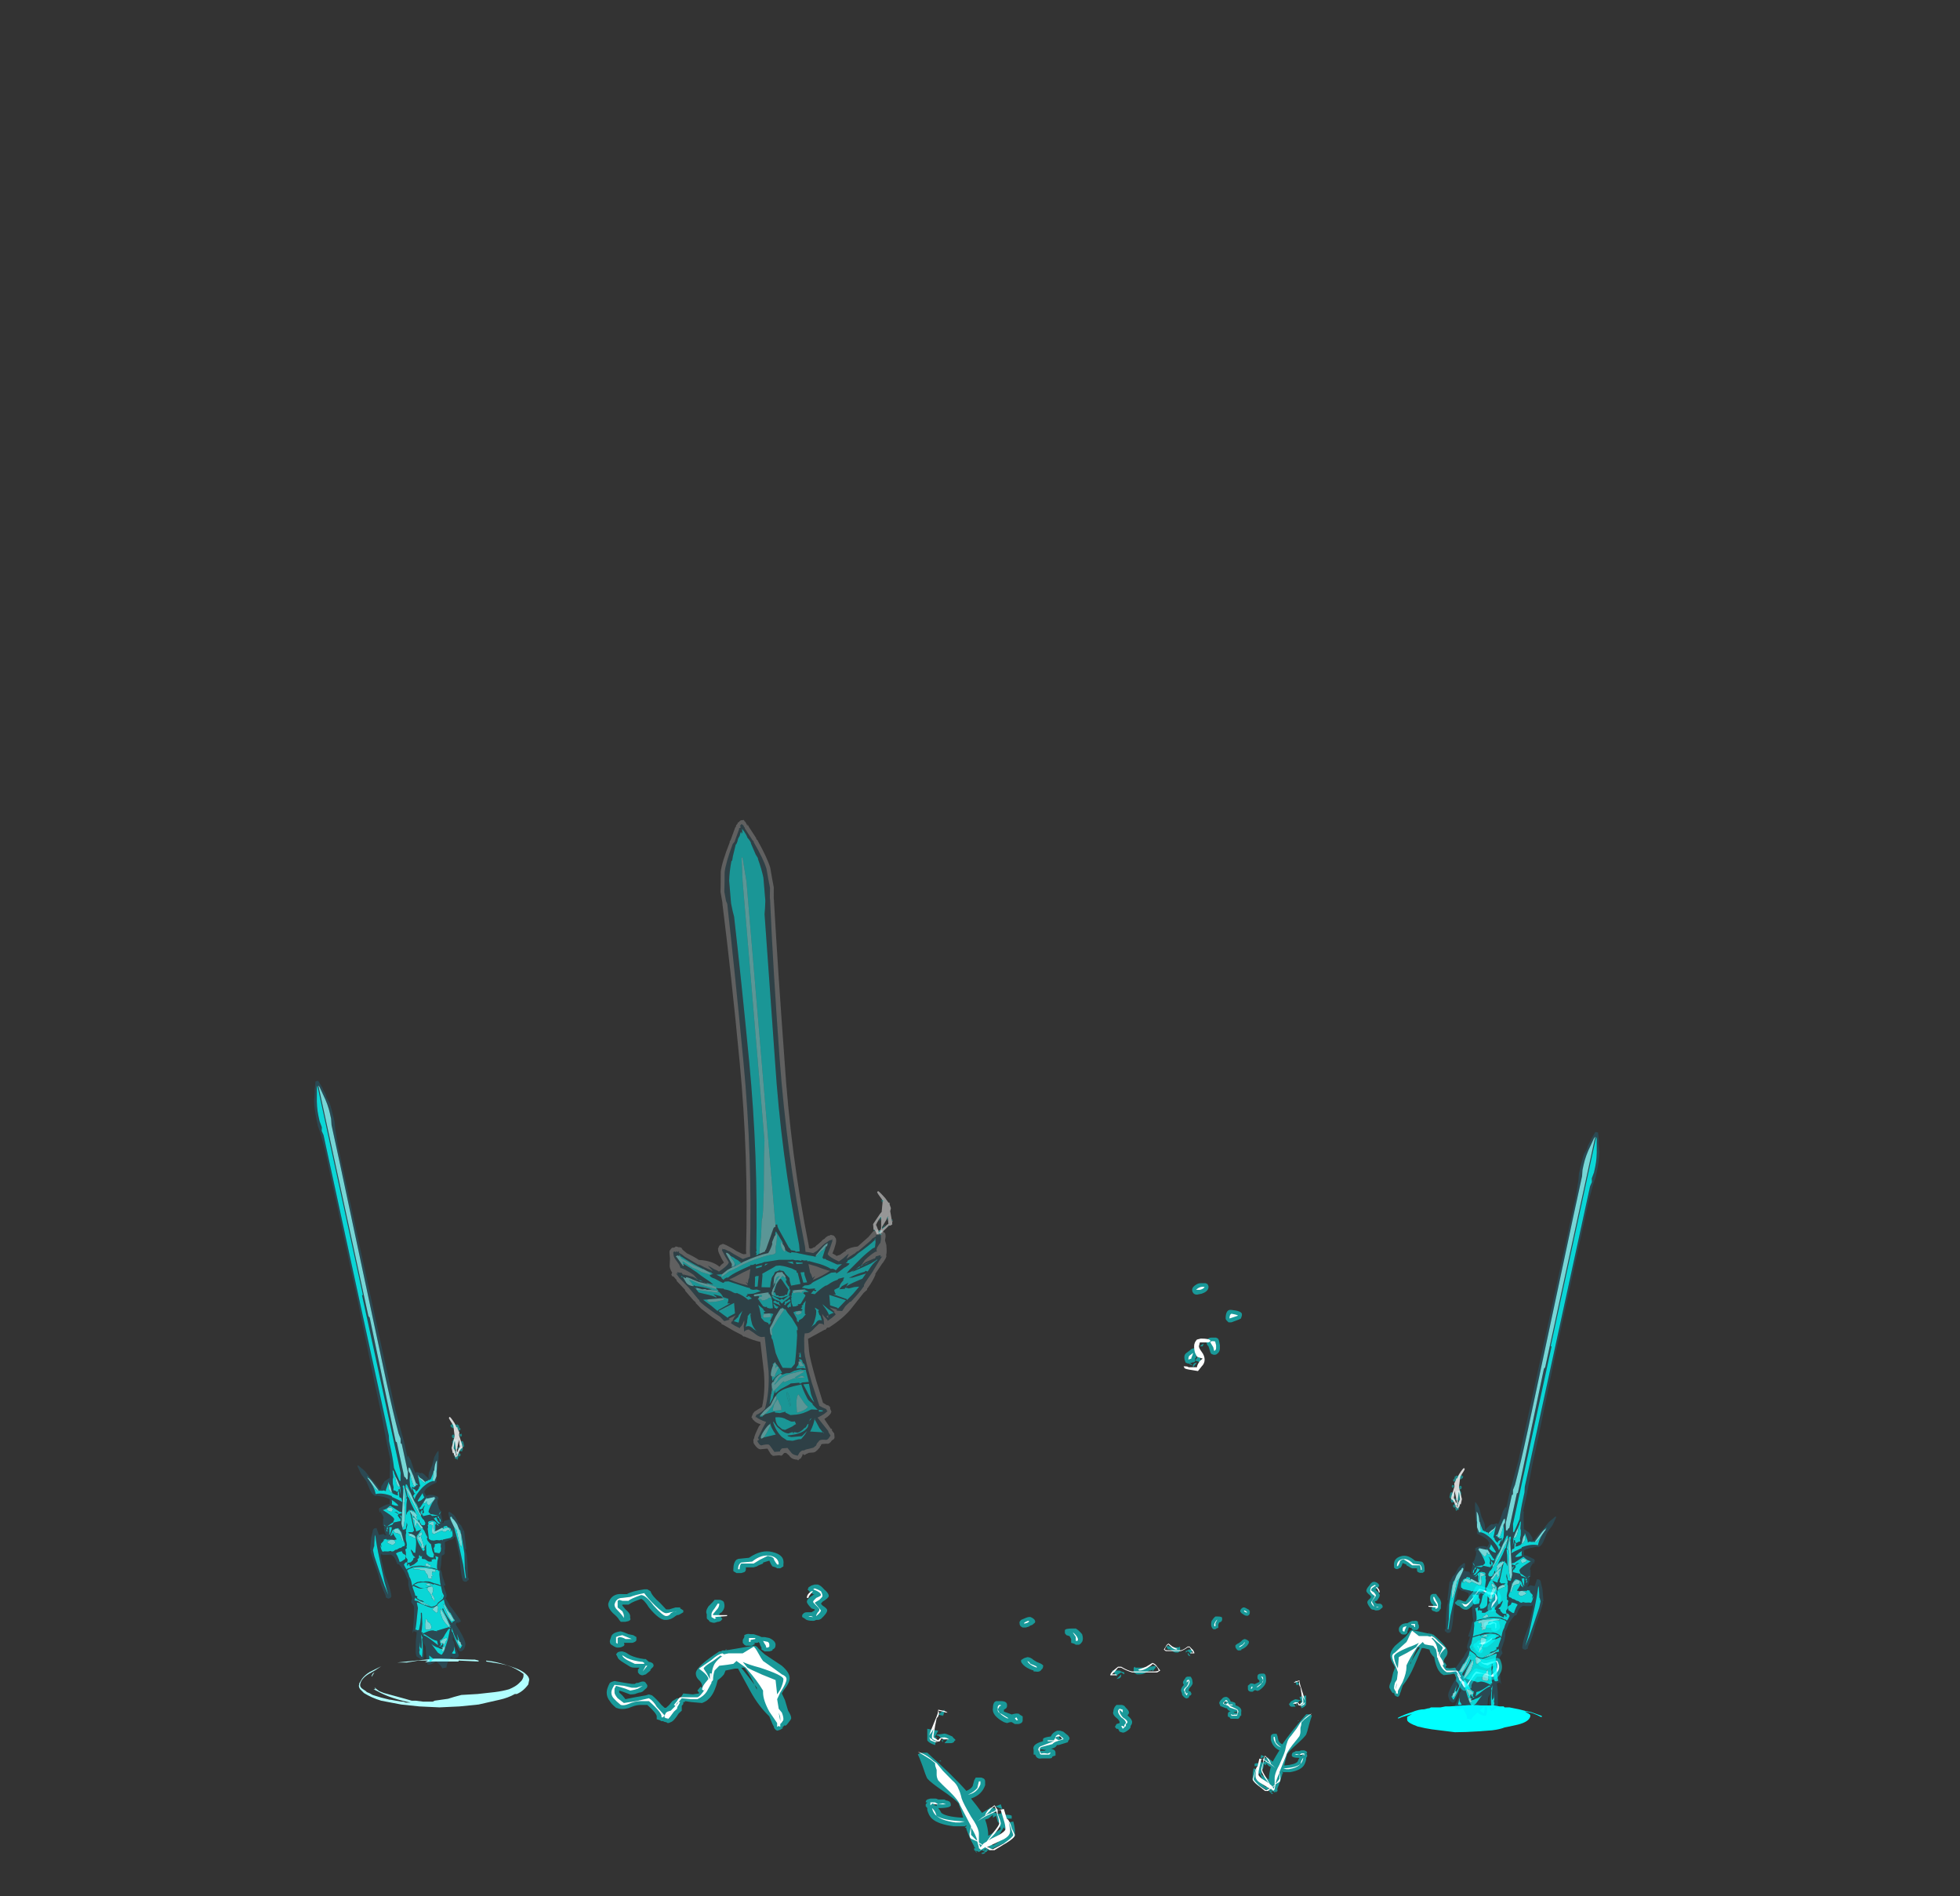 <?xml version="1.0" encoding="UTF-8" standalone="no"?>
<svg xmlns:ffdec="https://www.free-decompiler.com/flash" xmlns:xlink="http://www.w3.org/1999/xlink" ffdec:objectType="frame" height="694.55px" width="718.1px" xmlns="http://www.w3.org/2000/svg">
  <rect width="100%" height="100%" fill="#333333" stroke="none"/>
  <g transform="matrix(1.0, 0.0, 0.0, 1.0, 357.0, 623.7)">
    <use ffdec:characterId="1810" height="15.85" transform="matrix(-11.459, 0.0, 0.0, 7.0, 68.101, -55.5)" width="17.7" xlink:href="#shape0"/>
    <use ffdec:characterId="1810" height="15.85" transform="matrix(7.0, 0.0, 0.0, 5.511, 69.4, -53.871)" width="17.7" xlink:href="#shape0"/>
    <use ffdec:characterId="1811" height="4.65" transform="matrix(7.0, 0.0, 0.0, 7.0, 76.65, -154.0)" width="3.05" xlink:href="#shape1"/>
    <use ffdec:characterId="1716" height="286.3" transform="matrix(0.996, -0.084, 0.084, 0.996, -143.7, -369.217)" width="110.6" xlink:href="#sprite0"/>
    <use ffdec:characterId="1812" height="1.45" transform="matrix(7.0, 0.0, 0.0, 7.0, 155.05, 0.7)" width="7.55" xlink:href="#shape4"/>
    <use ffdec:characterId="1793" height="284.2" transform="matrix(0.925, 0.201, -0.201, 0.925, 194.866, -266.312)" width="87.85" xlink:href="#sprite1"/>
    <use ffdec:characterId="1813" height="2.6" transform="matrix(7.0, 0.0, 0.0, 7.0, -225.4, -16.45)" width="8.9" xlink:href="#shape7"/>
    <use ffdec:characterId="1793" height="284.2" transform="matrix(-0.925, 0.201, 0.201, 0.925, -207.766, -285.062)" width="87.85" xlink:href="#sprite1"/>
  </g>
  <defs>
    <g id="shape0" transform="matrix(1.0, 0.0, 0.0, 1.0, -7.85, 9.15)">
      <path d="M8.65 -3.1 L8.7 -3.05 8.7 -2.8 8.6 -2.7 8.5 -2.7 Q8.4 -2.7 8.3 -2.8 L8.2 -2.9 8.15 -2.9 8.1 -2.95 8.1 -2.85 8.0 -3.05 8.0 -3.1 7.95 -3.15 8.2 -3.1 8.15 -3.1 8.25 -3.05 8.65 -3.05 8.65 -3.1 M9.1 -2.85 L9.15 -2.9 9.4 -2.9 9.35 -2.85 9.4 -2.85 9.4 -2.8 9.35 -2.85 9.25 -2.6 9.2 -2.7 9.1 -2.8 9.0 -2.7 9.0 -2.8 9.1 -2.85 M9.1 -2.65 L9.1 -2.7 9.25 -2.45 9.15 -2.5 Q9.1 -2.55 9.1 -2.65 M8.95 -0.95 L9.0 -1.05 Q9.05 -1.1 9.1 -1.1 9.2 -1.1 9.25 -1.1 9.35 -0.95 9.35 -0.75 9.4 -0.6 9.2 -0.35 9.15 -0.25 9.15 -0.2 L9.15 -0.15 9.25 -0.1 9.3 0.05 9.25 0.15 9.2 0.15 9.15 0.3 9.05 0.35 Q9.0 0.35 8.95 0.3 8.8 0.15 8.8 0.05 L8.8 0.0 Q8.75 -0.1 8.75 -0.2 8.75 -0.35 8.9 -0.55 8.85 -0.65 8.85 -0.7 8.85 -0.8 8.95 -0.95 M12.0 -5.7 L12.05 -5.7 Q12.1 -5.7 12.3 -5.55 L12.35 -5.45 12.35 -5.4 Q12.35 -5.25 12.3 -5.2 L12.25 -5.15 12.15 -5.15 12.05 -5.2 12.0 -5.25 12.05 -5.25 Q11.95 -5.25 11.9 -5.35 11.85 -5.4 11.85 -5.45 11.85 -5.6 12.0 -5.7 M12.1 -3.6 L12.2 -3.55 12.3 -3.45 12.3 -3.35 Q12.2 -3.05 11.9 -2.9 L11.9 -2.85 11.85 -2.85 Q11.7 -2.8 11.65 -2.95 11.6 -3.0 11.6 -3.1 11.55 -3.2 11.8 -3.35 L11.9 -3.45 Q12.0 -3.6 12.1 -3.6 M10.65 -5.1 Q10.9 -5.1 10.9 -5.0 L10.9 -4.85 10.85 -4.75 10.75 -4.7 10.7 -4.55 10.7 -4.35 10.6 -4.3 10.55 -4.25 10.45 -4.25 10.4 -4.3 10.35 -4.4 Q10.3 -4.55 10.35 -4.8 10.45 -5.0 10.55 -5.1 10.6 -5.1 10.65 -5.1 M12.6 -0.6 L12.6 -0.6 12.85 -0.75 12.85 -0.85 12.8 -0.9 Q12.75 -0.95 12.75 -1.05 L12.75 -1.1 Q12.75 -1.2 12.8 -1.25 12.85 -1.3 12.95 -1.3 L13.1 -1.3 13.15 -1.25 Q13.2 -1.15 13.2 -0.95 13.25 -0.55 12.85 -0.2 L12.75 -0.15 12.65 -0.2 12.6 -0.2 12.5 -0.1 12.4 -0.1 Q12.35 -0.1 12.3 -0.15 12.25 -0.2 12.25 -0.3 L12.25 -0.5 12.35 -0.6 Q12.35 -0.65 12.45 -0.65 12.5 -0.65 12.6 -0.6 M14.8 -0.5 L14.75 -0.75 14.75 -0.85 14.95 -0.6 14.85 -0.55 14.8 -0.55 14.8 -0.5 M14.8 -0.4 L14.8 -0.4 M24.25 -7.15 L24.35 -7.15 Q24.75 -7.05 24.9 -6.9 L25.05 -6.9 Q25.4 -6.95 25.5 -6.4 L25.5 -6.35 Q25.5 -6.15 25.35 -5.9 25.2 -5.7 25.15 -5.55 L25.1 -5.45 24.95 -5.45 Q24.75 -5.5 24.8 -5.65 L24.8 -5.75 Q24.8 -5.9 24.95 -6.1 L25.05 -6.3 25.05 -6.35 24.85 -6.35 24.75 -6.45 Q24.7 -6.5 24.45 -6.65 24.35 -6.6 24.2 -6.2 23.85 -5.5 23.65 -5.55 23.5 -5.55 23.35 -5.75 L23.3 -5.8 Q23.25 -5.8 23.2 -5.85 23.15 -5.9 23.1 -5.95 23.1 -6.0 23.1 -6.05 L23.2 -6.15 23.2 -6.2 23.35 -6.2 23.55 -6.1 Q23.6 -6.1 23.65 -6.1 L23.85 -6.45 Q24.1 -6.8 24.15 -7.05 24.2 -7.1 24.25 -7.15 M20.25 -9.1 Q20.6 -9.25 21.0 -8.8 L21.3 -8.75 Q21.35 -8.75 21.4 -8.7 21.5 -8.55 21.5 -8.2 L21.5 -8.1 21.4 -8.0 21.25 -8.0 21.15 -8.05 Q21.1 -8.1 21.1 -8.2 L21.1 -8.3 20.85 -8.3 20.75 -8.35 20.7 -8.4 20.55 -8.5 20.55 -8.55 20.35 -8.65 Q20.3 -8.45 20.25 -8.35 L20.15 -8.3 20.1 -8.25 20.0 -8.25 19.9 -8.35 Q19.9 -8.4 19.9 -8.45 19.85 -8.95 20.25 -9.1 M18.8 -7.4 L18.9 -7.4 19.0 -7.35 19.1 -7.25 19.1 -7.2 Q19.15 -7.15 19.1 -7.1 L19.05 -7.0 18.9 -6.85 Q18.9 -6.9 18.95 -6.85 19.15 -6.65 19.15 -6.5 19.15 -6.4 19.0 -6.15 L18.9 -6.1 18.9 -6.05 19.0 -5.95 19.15 -5.95 Q19.25 -5.95 19.3 -5.8 L19.3 -5.7 19.2 -5.6 Q19.15 -5.5 18.95 -5.5 18.9 -5.5 18.85 -5.55 L18.8 -5.55 Q18.75 -5.55 18.7 -5.6 18.5 -5.9 18.5 -6.05 18.5 -6.15 18.65 -6.3 L18.7 -6.4 18.65 -6.5 Q18.45 -6.7 18.45 -6.8 18.45 -6.95 18.6 -7.15 18.7 -7.35 18.8 -7.4 M22.3 -6.25 Q22.4 -6.0 22.35 -5.85 L22.35 -5.65 Q22.35 -5.6 22.3 -5.55 L22.25 -5.45 22.15 -5.4 22.1 -5.4 22.0 -5.45 Q21.95 -5.45 21.9 -5.5 L21.85 -5.6 21.9 -5.7 21.9 -5.75 21.95 -5.8 21.95 -5.85 21.9 -5.95 21.9 -5.9 21.85 -6.0 Q21.75 -6.2 21.8 -6.45 21.8 -6.5 21.85 -6.55 21.9 -6.6 21.95 -6.6 L22.1 -6.6 22.15 -6.5 22.3 -6.25 M21.15 -4.65 L21.2 -4.5 21.2 -4.35 21.15 -4.25 21.1 -4.2 20.9 -4.2 20.8 -4.3 20.85 -4.35 20.75 -4.35 Q20.7 -4.35 20.7 -4.4 L20.65 -4.3 20.65 -4.25 20.6 -4.1 20.6 -4.0 20.5 -3.9 20.35 -3.9 20.25 -3.95 20.25 -4.0 Q20.15 -4.05 20.15 -4.25 20.15 -4.45 20.35 -4.6 L20.5 -4.65 20.6 -4.65 Q20.65 -4.7 20.75 -4.75 L20.85 -4.8 20.95 -4.8 Q21.05 -4.85 21.15 -4.75 L21.15 -4.65 M21.25 -3.4 Q21.35 -3.5 21.45 -3.55 L21.35 -3.4 21.45 -3.4 21.6 -3.55 21.5 -3.35 21.7 -3.3 21.75 -3.3 21.8 -3.4 21.85 -3.4 21.8 -3.55 Q21.15 -3.8 20.95 -3.65 L20.7 -3.35 20.8 -3.4 20.8 -3.25 Q20.9 -3.35 21.0 -3.4 L21.05 -3.45 21.05 -3.4 21.25 -3.4 M21.7 -4.0 L21.75 -4.0 21.75 -3.95 21.85 -3.95 21.9 -3.9 21.95 -3.9 Q22.7 -3.1 22.7 -2.75 22.7 -2.55 22.6 -2.4 22.5 -2.25 22.5 -2.1 L22.5 -2.0 22.55 -2.05 22.65 -1.85 22.6 -1.75 22.6 -1.7 22.8 -1.65 23.1 -1.7 23.2 -1.45 23.3 -1.45 23.45 -1.3 23.55 -1.1 23.65 -0.95 23.7 -0.95 23.8 -1.1 Q23.95 -1.4 24.1 -1.6 L24.2 -1.65 24.3 -1.6 24.65 -1.5 24.95 -1.4 25.05 -1.6 25.15 -1.75 25.15 -1.85 25.05 -1.8 24.8 -1.65 Q24.65 -1.65 24.6 -1.7 L24.5 -1.75 Q24.45 -1.75 24.4 -1.8 L24.3 -1.95 Q24.25 -2.0 24.25 -2.1 24.25 -2.15 24.3 -2.25 24.35 -2.4 24.55 -2.25 L24.6 -2.25 24.65 -2.2 24.75 -2.2 24.95 -2.25 25.3 -2.35 25.4 -2.3 25.45 -2.25 Q25.55 -1.95 25.55 -1.75 25.55 -1.5 25.45 -1.3 25.4 -1.15 25.25 -0.95 L25.15 -0.9 Q24.95 -0.85 24.75 -1.0 24.6 -1.1 24.45 -1.1 L24.25 -1.1 Q23.95 -0.65 23.95 -0.5 23.95 -0.45 23.95 -0.35 L23.85 -0.3 23.8 -0.25 23.75 -0.25 Q23.7 -0.2 23.65 -0.2 L23.6 -0.15 Q23.55 -0.15 23.5 -0.2 23.4 -0.25 23.25 -0.65 L23.15 -0.8 23.15 -1.05 23.1 -1.15 23.1 -1.25 23.05 -1.25 23.05 -1.3 22.85 -1.25 22.5 -1.2 Q22.35 -1.3 22.3 -1.4 22.15 -1.6 22.05 -2.1 L22.0 -2.4 Q21.9 -2.5 21.8 -2.7 L21.75 -2.9 21.45 -3.0 21.35 -3.0 20.95 -1.8 Q20.7 -1.05 20.35 -0.5 L20.25 -0.1 20.2 0.05 20.2 0.1 20.15 0.2 20.1 0.25 20.0 0.2 19.9 0.1 19.95 0.1 19.85 -0.05 19.85 0.0 19.8 -0.05 19.75 -0.15 Q19.65 -0.35 19.65 -0.4 19.65 -0.55 19.75 -0.8 L19.85 -1.35 19.95 -1.7 19.9 -1.85 Q19.7 -2.25 19.7 -2.5 19.7 -2.8 19.95 -3.15 L20.5 -3.75 20.7 -4.05 Q20.75 -4.2 20.85 -4.2 L21.75 -3.95 21.7 -4.0 M20.25 -2.25 L20.3 -1.8 Q20.45 -2.0 20.6 -2.7 L20.2 -2.4 20.25 -2.25 M19.95 -0.25 L19.9 -0.25 20.0 -0.15 20.0 -0.25 19.95 -0.25 M19.85 -0.4 L19.85 -0.4 M20.75 -2.0 Q21.05 -2.65 21.25 -3.05 L21.15 -3.05 Q20.95 -2.65 20.75 -1.9 L20.75 -2.0 M25.45 -4.45 Q25.45 -4.3 25.4 -4.25 L25.3 -4.15 Q25.25 -4.1 25.2 -4.1 25.1 -4.1 25.05 -4.15 24.95 -4.2 25.0 -4.35 L24.75 -4.35 Q24.7 -4.35 24.65 -4.4 24.6 -4.45 24.6 -4.5 24.6 -4.6 24.6 -4.65 24.65 -4.7 24.7 -4.75 L24.85 -4.8 25.0 -4.9 25.1 -4.95 Q25.35 -4.9 25.4 -4.7 L25.45 -4.45 M24.3 -3.5 L24.35 -3.5 Q24.6 -3.55 24.8 -3.7 L24.95 -3.85 25.05 -3.9 Q25.15 -3.9 25.2 -3.85 L25.25 -3.75 25.2 -3.6 Q25.2 -3.5 25.0 -3.3 L24.8 -3.1 Q24.75 -3.05 24.65 -3.05 L24.5 -3.05 24.55 -2.95 24.55 -2.8 24.5 -2.7 Q24.45 -2.65 24.4 -2.65 L24.3 -2.7 24.15 -2.9 24.15 -2.95 Q24.05 -3.1 24.05 -3.15 24.05 -3.25 24.1 -3.3 24.15 -3.35 24.2 -3.35 L24.3 -3.5 M14.95 0.25 L15.3 0.15 15.3 0.75 Q15.25 0.9 15.05 1.0 L15.0 0.6 15.05 0.6 15.05 0.55 14.95 0.25 M15.0 0.5 L14.95 0.5 14.85 0.65 14.8 0.65 14.8 0.75 14.85 0.75 14.8 0.85 14.8 0.75 14.65 0.65 14.65 0.7 Q14.7 0.8 14.75 0.9 L14.55 0.9 Q14.5 0.9 14.45 0.85 14.45 0.8 14.4 0.75 14.4 0.7 14.45 0.65 L14.5 0.55 Q14.7 0.4 14.75 0.4 L14.95 0.45 15.0 0.45 15.0 0.5 M15.45 1.4 Q15.6 1.45 15.6 1.5 15.55 1.65 15.45 2.1 15.35 2.6 15.3 2.75 15.2 2.95 14.8 3.4 14.4 3.85 14.3 4.05 14.25 4.25 14.15 4.8 L14.2 4.8 Q14.7 4.75 14.85 4.55 L14.9 4.4 14.95 4.3 Q14.5 4.3 14.55 4.1 14.55 4.0 14.6 3.95 14.65 3.9 14.7 3.9 L14.75 3.85 14.95 3.85 Q15.0 3.8 15.05 3.8 L15.2 3.8 15.3 3.85 Q15.35 3.9 15.35 4.0 L15.3 4.0 15.35 4.1 15.35 4.2 15.3 4.3 15.3 4.4 Q15.25 4.7 15.15 4.85 14.95 5.15 14.45 5.25 L14.1 5.25 14.05 5.2 14.05 5.4 Q13.95 5.85 13.85 6.15 L13.8 6.3 13.8 6.5 13.75 6.55 13.75 6.6 13.7 6.65 13.75 6.55 13.7 6.55 13.65 6.6 Q13.6 6.55 13.55 6.5 L13.45 6.6 13.6 6.65 13.55 6.65 13.55 6.7 Q13.5 6.7 13.45 6.65 L13.45 6.6 13.4 6.6 13.4 6.55 13.35 6.5 13.4 6.4 13.4 6.25 Q13.35 6.15 13.35 6.0 L13.25 6.15 Q13.15 6.05 13.0 5.75 L13.0 5.7 12.85 5.3 12.7 5.7 13.0 6.0 13.05 6.1 13.2 6.25 13.3 6.15 13.35 6.5 13.3 6.5 13.25 6.45 13.0 6.25 12.85 6.15 12.8 6.15 Q12.65 6.0 12.6 5.9 12.5 5.8 12.5 5.75 12.5 5.6 12.5 5.5 12.5 5.3 12.55 5.0 L12.7 5.05 12.8 5.05 12.8 4.9 12.75 4.85 12.6 4.85 12.6 4.7 Q12.65 4.65 12.75 4.65 L12.8 4.65 12.85 4.7 12.85 4.6 12.9 4.4 12.95 4.6 13.0 4.6 13.15 4.55 13.15 4.5 13.1 4.5 13.05 4.4 13.05 4.35 13.2 4.3 13.2 4.25 13.25 4.3 13.3 4.25 13.3 4.3 13.55 4.55 Q13.7 4.2 13.9 3.8 13.55 3.6 13.45 3.1 L13.45 2.9 Q13.45 2.8 13.5 2.75 13.55 2.7 13.6 2.7 L13.65 2.7 Q13.7 2.7 13.75 2.7 L13.8 2.85 13.85 3.15 Q13.9 3.3 14.05 3.4 14.45 2.65 15.3 1.4 L15.45 1.4 M14.9 2.65 L14.65 2.95 14.3 3.4 14.35 3.45 Q14.55 3.3 14.7 3.05 L14.9 2.65 M14.9 1.85 L14.9 1.8 14.85 1.85 14.9 1.85 M15.0 4.05 L15.0 4.2 15.05 4.15 15.1 4.15 15.0 4.05 M14.1 5.3 L14.05 5.35 14.05 5.25 14.1 5.3 M13.8 6.35 L13.75 6.4 13.8 6.4 13.8 6.35 M11.6 0.8 L11.7 0.85 Q11.95 1.0 11.9 1.25 11.9 1.35 11.9 1.5 L11.85 1.5 Q11.8 1.75 11.65 1.7 L11.4 1.7 Q11.3 1.7 11.3 1.6 L11.2 1.55 Q11.2 1.5 11.2 1.4 11.2 1.3 11.25 1.25 11.3 1.2 11.35 1.2 L11.25 1.15 11.2 1.1 11.15 1.0 11.1 1.0 10.8 0.85 10.8 0.8 Q10.75 0.7 10.75 0.65 10.75 0.6 10.8 0.5 L10.95 0.3 11.05 0.25 11.15 0.25 Q11.3 0.35 11.35 0.55 11.6 0.6 11.6 0.7 L11.6 0.8 M11.55 1.25 L11.5 1.25 11.55 1.3 11.75 1.3 11.7 1.25 Q11.7 1.2 11.55 1.25 L11.55 1.25 M11.05 0.7 L11.1 0.55 11.05 0.55 11.0 0.65 11.05 0.7 M13.15 4.2 L12.9 4.35 12.95 4.1 13.1 4.2 13.15 4.2 M13.1 4.7 L13.05 5.0 13.0 5.1 13.0 5.2 Q12.95 5.35 12.95 5.4 L13.1 5.55 13.2 5.6 13.35 5.75 Q13.35 5.35 13.45 4.9 L13.35 4.85 13.2 4.65 13.2 4.8 13.1 4.7 M13.45 6.5 L13.5 6.5 13.4 6.4 13.45 6.5" fill="#00ffff" fill-opacity="0.502" fill-rule="evenodd" stroke="none"/>
      <path d="M8.75 -2.8 L7.95 -2.8 7.85 -2.9 7.95 -3.1 Q8.0 -3.25 8.1 -3.3 L8.3 -3.1 Q8.45 -3.0 8.55 -2.95 8.55 -2.9 8.5 -2.9 8.4 -2.9 8.25 -3.05 8.1 -3.2 8.1 -3.25 7.95 -3.15 7.9 -2.9 7.95 -2.85 8.05 -2.85 L8.75 -2.85 Q8.9 -2.9 9.1 -3.1 L9.2 -3.1 9.35 -2.9 Q9.45 -2.75 9.45 -2.65 L9.25 -2.65 9.25 -2.7 9.4 -2.7 9.3 -2.85 9.2 -3.05 9.1 -3.05 Q8.95 -2.9 8.75 -2.8 M9.15 -0.85 L9.05 -0.7 9.05 -0.85 9.15 -0.9 Q9.2 -0.85 9.2 -0.75 9.2 -0.65 9.1 -0.45 8.95 -0.3 8.95 -0.15 L9.0 -0.05 9.0 0.05 9.05 0.0 9.1 0.0 9.05 0.15 8.95 0.0 8.95 -0.1 Q8.9 -0.15 8.9 -0.2 8.9 -0.3 9.05 -0.45 9.15 -0.65 9.15 -0.75 L9.15 -0.85 M12.1 -3.4 Q12.05 -3.2 11.8 -3.05 L11.8 -3.1 11.85 -3.15 12.0 -3.25 12.05 -3.35 12.1 -3.4 M12.2 -5.4 L12.2 -5.35 12.1 -5.4 12.05 -5.45 12.05 -5.5 Q12.1 -5.5 12.2 -5.4 M10.65 -4.9 L10.65 -4.9 10.55 -4.65 Q10.55 -4.55 10.55 -4.45 L10.5 -4.45 Q10.45 -4.55 10.55 -4.75 10.6 -4.85 10.65 -4.9 M12.5 -0.4 L12.45 -0.3 12.4 -0.3 12.45 -0.45 12.5 -0.4 M13.05 -0.95 Q13.05 -0.65 12.75 -0.4 L12.7 -0.4 12.95 -0.65 Q13.05 -0.7 13.05 -0.85 L13.0 -1.0 Q13.0 -1.05 12.95 -1.05 L12.95 -1.1 13.0 -1.1 Q13.05 -1.05 13.05 -0.95 M14.8 -0.75 L14.7 -0.7 14.65 -0.7 Q14.75 -0.8 14.8 -0.8 L14.95 -0.85 Q14.95 -0.7 15.0 -0.5 L15.2 0.3 15.25 0.55 15.2 0.75 15.05 0.85 14.9 0.8 14.85 0.65 14.75 0.7 Q14.7 0.7 14.65 0.7 L14.6 0.7 Q14.7 0.6 14.75 0.6 14.85 0.6 14.9 0.65 L14.95 0.75 15.1 0.6 15.1 0.5 15.05 0.0 15.0 -0.4 14.95 -0.5 Q14.9 -0.7 14.95 -0.8 L14.8 -0.75 M24.8 -6.75 L25.05 -6.7 Q25.25 -6.7 25.3 -6.35 25.3 -6.2 25.2 -6.05 25.05 -5.8 25.0 -5.65 L25.0 -5.75 Q25.0 -5.85 25.05 -6.0 L25.2 -6.2 25.2 -6.55 25.15 -6.6 25.05 -6.55 24.85 -6.55 Q24.8 -6.65 24.45 -6.85 24.3 -6.85 24.05 -6.3 23.75 -5.75 23.65 -5.75 23.55 -5.75 23.5 -5.9 23.4 -6.0 23.3 -6.0 L23.5 -5.95 Q23.6 -5.9 23.65 -5.9 23.75 -5.9 24.0 -6.3 24.25 -6.7 24.35 -6.95 24.65 -6.85 24.8 -6.75 M20.2 -8.7 Q20.15 -8.55 20.1 -8.45 L20.05 -8.45 Q20.05 -8.8 20.3 -8.9 20.6 -9.0 20.9 -8.6 L21.25 -8.55 Q21.35 -8.45 21.35 -8.2 L21.3 -8.2 Q21.3 -8.4 21.25 -8.5 L20.85 -8.5 20.65 -8.7 20.4 -8.9 Q20.2 -8.85 20.2 -8.7 M18.7 -6.85 Q18.7 -6.8 18.85 -6.7 18.95 -6.55 18.95 -6.5 18.95 -6.45 18.85 -6.3 18.75 -6.15 18.75 -6.1 18.75 -6.0 18.8 -5.95 L18.85 -5.8 18.85 -5.75 Q18.7 -5.95 18.7 -6.05 L18.9 -6.45 18.75 -6.6 Q18.65 -6.75 18.65 -6.8 18.65 -6.9 18.7 -7.05 18.8 -7.15 18.9 -7.2 L18.95 -7.15 Q18.7 -7.0 18.7 -6.85 M19.0 -7.05 Q19.15 -6.9 19.15 -6.7 L19.1 -6.7 Q19.1 -6.8 18.95 -7.05 L19.0 -7.05 M22.1 -6.15 Q22.2 -5.95 22.2 -5.85 L22.2 -5.7 22.1 -5.6 22.05 -5.65 22.1 -5.7 21.7 -5.75 21.7 -5.8 22.15 -5.8 22.15 -5.85 22.05 -6.05 Q21.95 -6.2 21.95 -6.4 L22.0 -6.4 22.1 -6.15 M21.0 -4.6 Q21.0 -4.65 21.0 -4.5 L21.0 -4.4 20.95 -4.4 20.95 -4.5 20.8 -4.55 20.8 -4.6 21.0 -4.6 M21.15 -3.85 L21.2 -3.8 21.65 -3.8 21.8 -3.75 21.85 -3.8 Q22.0 -3.75 22.2 -3.45 L22.6 -3.0 Q22.3 -2.65 22.3 -2.45 L22.4 -2.25 Q22.5 -2.05 22.5 -1.9 L22.45 -1.85 22.4 -1.95 Q22.55 -1.55 22.65 -1.5 L23.2 -1.5 Q23.25 -1.45 23.3 -1.3 L23.4 -1.1 23.35 -1.05 23.15 -1.45 22.85 -1.4 22.65 -1.4 Q22.45 -1.55 22.35 -1.8 L22.2 -2.25 22.2 -2.3 22.15 -2.4 Q22.15 -2.65 22.1 -2.9 L21.95 -3.15 21.7 -3.2 21.5 -3.25 21.4 -3.4 21.1 -3.05 21.05 -2.95 Q20.75 -2.4 20.55 -1.85 L20.55 -1.75 Q20.55 -1.35 20.35 -0.75 L20.1 -0.15 20.1 0.05 20.05 0.0 20.0 0.05 20.0 -0.1 Q19.9 -0.25 19.9 -0.35 19.9 -0.5 19.95 -0.7 20.0 -0.8 20.05 -0.9 L20.1 -1.4 20.0 -1.75 Q19.8 -2.25 19.8 -2.45 19.8 -2.6 19.95 -2.7 L20.2 -3.0 20.55 -3.4 Q20.6 -3.5 20.7 -3.8 20.8 -4.1 20.85 -4.15 20.9 -4.1 21.05 -3.95 L21.15 -3.85 M21.9 -3.65 L21.85 -3.65 Q22.0 -3.5 22.1 -3.25 22.2 -2.95 22.2 -2.5 L22.2 -2.75 22.25 -2.75 22.25 -2.45 Q22.3 -2.6 22.35 -2.75 L22.45 -3.0 Q22.45 -3.1 22.15 -3.4 L21.9 -3.7 21.9 -3.65 M18.95 -5.7 Q19.0 -5.75 19.05 -5.75 L19.1 -5.75 Q19.05 -5.7 18.95 -5.7 M20.5 -4.3 Q20.45 -4.2 20.45 -4.1 L20.4 -4.1 20.35 -4.15 20.35 -4.25 Q20.35 -4.35 20.4 -4.4 L20.55 -4.45 20.5 -4.3 M20.0 -1.9 L20.1 -1.65 20.15 -2.4 20.6 -2.7 Q20.95 -2.95 21.05 -3.05 L21.2 -3.35 Q21.0 -3.2 20.65 -3.05 19.9 -2.65 19.9 -2.45 19.9 -2.25 20.0 -1.9 M20.0 -0.25 L20.05 -0.7 Q20.0 -0.5 20.0 -0.4 20.0 -0.3 20.0 -0.25 M25.15 -4.65 Q25.05 -4.65 24.95 -4.55 L24.75 -4.55 25.05 -4.75 Q25.2 -4.7 25.25 -4.65 L25.25 -4.35 25.2 -4.3 25.2 -4.6 25.15 -4.65 M24.9 -3.45 L24.65 -3.25 24.35 -3.25 24.35 -3.3 24.4 -3.35 Q24.7 -3.4 24.9 -3.55 L25.05 -3.7 Q25.05 -3.6 24.9 -3.45 M24.4 -2.85 L24.25 -3.15 24.3 -3.15 24.4 -2.85 M24.6 -2.0 L24.75 -2.0 25.0 -2.1 25.3 -2.15 Q25.4 -1.9 25.4 -1.75 25.4 -1.55 25.3 -1.4 25.25 -1.3 25.1 -1.1 25.0 -1.05 24.85 -1.15 24.65 -1.3 24.45 -1.3 L24.2 -1.3 Q23.75 -0.65 23.8 -0.45 L23.75 -0.45 23.7 -0.55 23.7 -0.45 23.65 -0.4 23.6 -0.4 23.6 -0.35 Q23.55 -0.4 23.4 -0.75 L23.3 -0.9 Q23.3 -1.0 23.25 -1.1 L23.2 -1.25 23.25 -1.25 23.3 -1.2 23.35 -1.05 23.5 -0.8 23.6 -0.75 23.65 -0.7 23.7 -0.55 23.95 -1.0 Q24.05 -1.3 24.2 -1.45 L24.6 -1.3 25.0 -1.2 25.2 -1.45 Q25.3 -1.65 25.3 -1.75 L25.3 -1.95 25.25 -2.1 24.95 -1.95 24.8 -1.85 24.65 -1.9 24.55 -1.95 24.4 -2.1 24.6 -2.0 M23.55 -0.55 L23.55 -0.55 M15.1 0.15 L15.15 0.5 15.15 0.65 Q15.1 0.75 14.95 0.8 L15.0 0.8 Q15.1 0.8 15.15 0.7 15.25 0.6 15.25 0.55 15.25 0.5 15.15 0.3 L15.1 0.15 M14.8 2.35 Q14.95 2.05 15.0 1.95 15.1 1.85 15.2 1.7 15.4 1.45 15.6 1.35 L15.2 1.75 15.05 1.95 15.05 2.0 Q15.05 2.1 15.0 2.3 15.0 2.35 15.0 2.55 15.0 2.7 14.95 2.85 L14.8 3.1 Q14.3 3.85 14.25 4.15 L13.9 5.25 13.95 5.65 Q13.95 5.85 13.9 5.9 L13.7 6.05 13.65 6.35 13.65 6.4 13.6 6.45 13.6 6.5 13.45 6.35 Q13.35 6.45 13.3 6.5 L13.15 6.5 12.75 6.1 Q12.5 5.85 12.5 5.7 L12.6 5.35 Q12.65 5.0 12.75 4.85 L12.75 4.9 12.85 4.35 13.05 4.4 13.15 4.15 13.35 4.4 Q13.45 4.6 13.45 4.7 L13.3 4.45 Q13.25 4.3 13.15 4.2 L13.1 4.4 13.2 4.5 13.25 4.5 13.25 4.55 13.35 4.6 13.55 4.8 13.7 5.0 13.8 5.0 13.9 4.75 Q14.15 4.05 14.2 3.8 14.25 3.45 14.3 3.3 14.35 3.05 14.5 2.85 L14.8 2.35 M15.2 4.0 L15.2 4.15 Q15.15 4.1 15.15 4.05 L15.05 4.1 14.7 4.1 14.8 4.05 14.95 4.1 Q15.0 4.05 15.05 4.0 L15.2 4.0 M15.0 4.7 Q14.85 4.95 14.4 5.05 L14.25 5.05 14.1 5.0 Q14.8 4.95 15.0 4.7 L15.05 4.5 Q15.1 4.35 15.15 4.3 15.1 4.6 15.0 4.7 M14.0 3.6 Q13.7 3.5 13.6 3.05 L13.6 2.9 13.65 2.9 13.7 3.25 Q13.8 3.45 14.0 3.6 M13.9 5.3 Q13.75 5.7 13.7 6.0 L13.75 5.95 13.9 5.7 13.9 5.3 M11.65 1.5 L11.4 1.5 11.35 1.4 Q11.4 1.4 11.45 1.45 11.6 1.4 11.65 1.45 L11.7 1.35 11.7 1.15 11.65 1.1 11.3 0.95 Q11.25 0.85 11.15 0.8 L10.95 0.7 10.95 0.65 11.1 0.45 Q11.2 0.5 11.2 0.6 L11.25 0.75 11.45 0.75 11.45 0.8 11.25 0.8 11.65 1.05 Q11.75 1.1 11.75 1.25 L11.7 1.4 Q11.7 1.5 11.65 1.5 M11.1 0.55 Q11.05 0.5 11.0 0.65 10.9 0.65 11.1 0.75 L11.2 0.65 Q11.2 0.55 11.1 0.55 M13.05 4.4 L12.95 4.4 12.85 4.95 Q12.8 5.2 12.8 5.4 12.8 5.5 13.0 5.7 L13.25 5.9 13.35 6.0 13.15 5.65 Q12.95 5.25 12.95 5.1 12.95 5.0 13.05 4.6 L13.05 4.4 M13.1 4.45 Q13.0 4.9 13.0 5.1 13.0 5.2 13.2 5.6 L13.4 6.05 13.5 6.15 13.55 6.25 13.55 6.2 13.65 6.1 13.65 5.65 Q13.65 5.4 13.8 5.0 L13.7 5.0 Q13.5 4.75 13.2 4.55 L13.1 4.45 M12.7 5.0 L12.55 5.7 Q12.55 5.8 12.85 6.15 L13.2 6.45 Q13.25 6.45 13.35 6.35 L13.4 6.35 12.95 6.0 Q12.65 5.8 12.65 5.5 12.65 5.35 12.7 5.0 M13.55 6.25 L13.6 6.35 13.65 6.15 13.55 6.25" fill="#ffffff" fill-rule="evenodd" stroke="none"/>
    </g>
    <g id="shape1" transform="matrix(1.0, 0.0, 0.0, 1.0, -10.95, 22.0)">
      <path d="M12.1 -21.95 L12.2 -21.9 12.25 -21.8 12.25 -21.7 Q12.2 -21.5 11.9 -21.4 L11.65 -21.35 Q11.45 -21.35 11.4 -21.55 11.4 -21.6 11.4 -21.65 L11.45 -21.75 Q11.65 -21.95 11.85 -21.95 L12.1 -21.95 M13.45 -20.55 Q13.95 -20.5 14.0 -20.35 L14.0 -20.25 13.95 -20.1 13.85 -20.05 13.45 -19.9 Q13.35 -19.9 13.3 -19.9 13.25 -19.95 13.2 -20.0 13.15 -20.05 13.15 -20.1 13.15 -20.5 13.35 -20.55 L13.45 -20.55 M12.5 -19.1 L12.65 -19.1 12.75 -19.05 12.8 -18.95 12.85 -18.7 12.85 -18.55 Q12.85 -18.35 12.7 -18.25 12.65 -18.2 12.55 -18.2 12.5 -18.2 12.4 -18.25 12.35 -18.3 12.3 -18.5 L12.25 -18.65 12.2 -18.7 Q12.15 -18.8 12.15 -18.85 12.15 -18.95 12.2 -19.0 12.25 -19.1 12.4 -19.1 L12.5 -19.1 M11.95 -18.65 L11.8 -18.65 12.0 -18.8 11.95 -18.65 M11.8 -18.15 L11.85 -17.8 11.55 -17.9 11.7 -18.1 11.8 -18.15 M11.6 -18.1 L11.6 -18.05 11.55 -18.0 11.55 -17.85 Q11.5 -17.8 11.4 -17.8 L11.25 -17.75 11.3 -17.75 Q11.4 -17.7 11.4 -17.65 L11.2 -17.75 11.15 -17.75 11.05 -17.8 11.0 -17.95 Q10.95 -18.2 11.1 -18.3 L11.3 -18.45 11.35 -18.5 11.5 -18.55 11.6 -18.5 11.65 -18.35 11.65 -18.25 11.6 -18.1 M11.5 -17.75 L11.65 -17.8 11.45 -17.55 Q11.4 -17.65 11.5 -17.75" fill="#00ffff" fill-opacity="0.502" fill-rule="evenodd" stroke="none"/>
      <path d="M12.05 -21.75 Q12.0 -21.65 11.8 -21.6 L11.6 -21.6 Q11.8 -21.8 12.05 -21.75 M13.45 -20.35 Q13.75 -20.3 13.8 -20.25 L13.35 -20.1 Q13.35 -20.3 13.45 -20.35 M12.6 -18.9 L12.65 -18.7 12.65 -18.55 Q12.65 -18.45 12.55 -18.4 L12.5 -18.6 12.35 -18.85 Q12.35 -18.95 12.6 -18.9 M11.85 -19.05 Q12.3 -19.05 12.35 -18.95 12.35 -18.85 12.2 -18.85 L11.8 -18.85 11.75 -18.65 Q11.75 -18.55 11.9 -18.35 12.05 -18.15 12.05 -17.95 12.05 -17.75 11.9 -17.6 L11.7 -17.35 11.4 -17.4 Q11.05 -17.45 11.0 -17.5 L10.95 -17.6 Q11.2 -17.6 11.2 -17.55 L11.65 -17.55 Q11.65 -17.65 11.75 -17.8 11.8 -17.9 11.95 -18.0 L11.65 -18.1 11.55 -18.3 Q11.5 -18.45 11.5 -18.65 11.5 -18.85 11.65 -19.0 L11.85 -19.05 M11.2 -17.95 Q11.2 -18.1 11.25 -18.15 L11.45 -18.3 11.4 -18.15 Q11.35 -18.05 11.35 -18.0 L11.2 -17.95" fill="#ffffff" fill-rule="evenodd" stroke="none"/>
    </g>
    <g id="sprite0" transform="matrix(1.0, 0.0, 0.0, 1.0, 54.25, 168.35)">
      <use ffdec:characterId="1692" height="33.65" transform="matrix(7.0, 0.0, 0.0, 7.0, -39.9, -117.6)" width="11.4" xlink:href="#shape2"/>
      <use ffdec:characterId="1693" height="2.3" transform="matrix(7.0, 0.0, 0.0, 7.0, 35.7, 22.05)" width="1.05" xlink:href="#shape3"/>
    </g>
    <g id="shape2" transform="matrix(1.0, 0.0, 0.0, 1.0, 5.7, 16.8)">
      <path d="M-3.25 9.35 L-3.7 9.0 -4.25 8.5 -4.45 8.25 -4.5 8.2 -4.5 8.15 -4.6 8.05 -5.0 7.5 -5.0 7.45 -5.4 6.95 -5.4 6.9 -5.55 6.7 -5.6 6.7 -5.65 6.6 -5.6 6.5 Q-5.7 6.3 -5.7 6.15 L-5.65 5.75 -5.65 5.45 Q-5.65 5.35 -5.6 5.3 L-5.5 5.2 -5.4 5.2 Q-5.35 5.2 -5.3 5.15 -5.25 5.15 -5.15 5.2 -5.05 5.2 -5.0 5.25 L-4.95 5.35 -4.75 5.55 Q-4.4 5.75 -4.15 5.95 -3.45 6.05 -3.1 6.4 L-3.0 6.3 -2.85 6.2 -2.95 6.0 Q-3.1 5.65 -3.1 5.55 L-3.1 5.45 -3.05 5.35 Q-3.0 5.25 -2.9 5.25 -2.85 5.2 -2.75 5.25 -2.65 5.3 -2.5 5.4 L-2.35 5.5 -2.15 5.65 -1.9 5.8 -1.8 5.85 -1.65 5.85 -1.65 5.7 Q-1.1 0.85 -1.15 -4.15 -1.2 -8.8 -1.35 -12.45 L-1.35 -12.6 -1.4 -13.15 -1.35 -13.65 -1.3 -14.2 Q-1.2 -14.7 -0.7 -15.7 L-0.7 -15.75 -0.65 -15.8 -0.35 -16.45 -0.3 -16.5 -0.3 -16.55 -0.2 -16.65 -0.2 -16.7 -0.15 -16.7 -0.1 -16.75 Q-0.05 -16.8 0.0 -16.8 L0.15 -16.8 0.15 -16.75 0.2 -16.7 0.3 -16.5 0.35 -16.5 0.35 -16.45 0.7 -15.8 0.7 -15.75 0.75 -15.7 Q1.2 -14.7 1.3 -14.2 L1.35 -13.65 1.4 -13.15 1.35 -12.6 1.35 -12.45 Q1.25 -8.8 1.2 -4.15 1.1 0.85 1.65 5.7 L1.65 5.8 1.7 5.85 1.8 5.85 1.9 5.8 1.95 5.8 Q2.05 5.7 2.15 5.65 L2.35 5.5 2.4 5.45 2.5 5.4 Q2.65 5.25 2.8 5.25 2.85 5.2 2.9 5.25 3.0 5.25 3.05 5.35 L3.1 5.45 3.1 5.55 Q3.1 5.65 2.95 6.0 L2.85 6.2 3.0 6.3 3.05 6.35 3.25 6.3 3.5 6.15 3.55 6.15 3.55 6.1 Q3.8 5.95 4.2 5.95 L4.8 5.5 5.05 5.25 Q5.1 5.2 5.2 5.2 5.25 5.15 5.3 5.15 L5.4 5.2 5.5 5.2 5.6 5.25 5.6 5.3 Q5.7 5.35 5.7 5.45 L5.7 5.55 5.65 5.75 5.7 6.0 Q5.7 6.4 5.65 6.5 L5.65 6.6 5.6 6.7 5.45 6.9 5.4 6.95 5.0 7.45 5.0 7.5 Q4.85 7.8 4.55 8.15 L4.5 8.2 4.5 8.25 4.3 8.4 3.55 9.2 Q3.1 9.65 2.35 10.05 L2.25 10.05 2.15 10.15 2.1 10.15 1.2 10.55 1.2 11.2 Q1.2 11.55 1.45 12.8 L1.7 13.95 1.9 14.1 1.95 14.1 2.05 14.2 2.05 14.3 2.1 14.45 2.05 14.55 2.0 14.6 Q1.9 14.7 1.7 14.8 L1.75 14.9 2.0 15.35 2.05 15.35 2.05 15.45 2.15 15.6 2.15 15.8 Q2.15 15.9 2.0 15.95 1.85 16.15 1.7 16.1 L1.45 16.1 1.4 16.15 1.4 16.2 1.35 16.2 1.35 16.25 1.3 16.3 Q1.1 16.5 1.0 16.5 L0.75 16.5 0.6 16.55 0.5 16.6 0.45 16.55 0.4 16.55 0.4 16.6 0.3 16.75 0.2 16.8 0.15 16.85 0.1 16.8 0.05 16.8 Q-0.2 16.75 -0.3 16.55 L-0.45 16.4 -0.55 16.4 -0.65 16.5 Q-0.7 16.55 -0.8 16.5 L-1.15 16.5 -1.25 16.4 -1.4 16.1 -1.7 16.1 Q-1.9 16.15 -2.1 15.75 L-2.1 15.6 Q-2.1 15.55 -2.05 15.5 -2.05 15.4 -1.75 14.9 L-1.65 14.8 Q-1.9 14.7 -2.0 14.55 L-2.05 14.5 -2.05 14.45 -2.1 14.4 -2.0 14.2 -1.9 14.1 Q-1.7 14.0 -1.5 13.9 -1.25 13.1 -1.25 12.1 L-1.3 10.5 Q-1.65 10.4 -2.1 10.15 L-2.15 10.15 Q-2.2 10.1 -2.25 10.05 L-2.65 9.8 -3.15 9.45 -3.25 9.4 -3.25 9.35 M-0.05 -16.55 L-0.1 -16.5 -0.05 -16.45 -0.1 -16.4 -0.15 -16.4 -0.15 -16.35 -0.45 -15.7 -0.55 -15.6 Q-1.0 -14.65 -1.1 -14.15 L-1.15 -13.6 -1.2 -13.15 -1.15 -12.65 -1.1 -12.5 Q-1.0 -8.85 -0.95 -4.15 -0.9 0.85 -1.45 5.75 L-1.45 5.95 -1.45 6.0 Q-1.7 6.05 -1.85 6.1 L-2.3 5.8 -2.5 5.65 -2.6 5.6 Q-2.75 5.5 -2.8 5.5 L-2.85 5.5 -2.85 5.45 -2.9 5.55 -2.75 5.9 -2.6 6.2 Q-2.6 6.3 -2.9 6.5 L-3.15 6.65 Q-3.2 6.6 -3.4 6.5 -3.65 6.3 -3.7 6.3 L-3.5 6.55 -3.5 6.6 -3.55 6.55 -4.0 6.3 -3.9 6.35 -4.15 6.2 -4.2 6.2 -4.9 5.7 -5.0 5.6 -5.15 5.5 -5.15 5.4 -5.2 5.45 -5.3 5.4 -5.3 5.45 -5.4 5.4 -5.45 5.45 -5.45 5.55 Q-5.45 5.7 -5.35 5.85 L-5.2 6.1 -5.15 6.25 -5.15 6.3 -5.1 6.3 Q-4.8 6.45 -4.5 6.7 L-4.3 6.95 -4.55 6.8 -5.0 6.65 -5.05 6.65 -5.1 6.55 -5.35 6.5 -5.3 6.6 -5.4 6.55 -5.25 6.8 -4.8 7.35 -4.35 8.0 -4.3 8.05 -4.3 8.1 Q-4.15 8.3 -3.55 8.8 L-3.3 9.0 -3.1 9.25 -3.05 9.25 -2.8 9.2 -2.85 9.15 -2.45 9.0 -2.55 9.1 -2.65 9.25 -2.65 9.3 -2.7 9.3 -2.75 9.4 -2.55 9.55 -2.3 9.7 -2.3 9.65 Q-2.2 9.6 -2.1 9.4 L-2.05 9.3 -2.05 9.4 -2.1 9.6 -2.1 9.9 -2.05 9.85 Q-1.95 9.8 -1.85 9.8 L-1.6 10.0 Q-1.35 10.25 -1.2 10.25 L-1.05 10.25 -1.0 12.1 Q-1.05 13.2 -1.35 14.0 -1.55 14.2 -1.85 14.3 L-1.85 14.35 -1.9 14.4 -1.85 14.4 Q-1.7 14.55 -1.35 14.7 L-1.55 15.0 -1.85 15.5 -1.8 15.6 -1.9 15.65 Q-1.8 15.9 -1.7 15.9 -1.4 15.85 -1.3 15.9 -1.25 15.95 -1.05 16.3 L-0.75 16.3 -0.75 16.25 -0.65 16.15 -0.35 16.15 -0.15 16.45 Q-0.05 16.55 0.15 16.6 L0.25 16.45 Q0.3 16.4 0.4 16.35 L0.5 16.35 Q0.6 16.3 0.7 16.3 L1.0 16.25 1.15 16.15 1.2 16.05 1.35 15.9 Q1.45 15.85 1.7 15.9 1.8 15.9 1.9 15.75 L1.95 15.7 1.85 15.5 1.85 15.45 1.35 14.7 Q1.75 14.55 1.9 14.4 L1.9 14.4 1.85 14.35 1.85 14.3 Q1.65 14.2 1.5 14.1 L1.2 12.85 Q0.95 11.55 0.95 11.2 L1.0 10.5 1.05 10.25 1.2 10.25 Q1.35 10.25 1.6 10.0 L1.85 9.8 Q1.95 9.8 2.05 9.85 L2.1 9.9 2.1 9.6 2.05 9.4 2.05 9.3 2.1 9.4 2.3 9.65 2.3 9.7 2.55 9.55 2.75 9.4 2.7 9.3 2.65 9.3 2.7 9.25 2.45 9.0 2.85 9.15 2.8 9.2 3.1 9.25 3.3 9.0 3.55 8.8 3.6 8.8 Q4.15 8.3 4.3 8.1 L4.35 8.05 4.35 8.0 Q4.35 7.95 4.85 7.35 L5.25 6.8 5.45 6.55 Q5.4 6.6 5.35 6.6 L5.35 6.5 5.1 6.55 5.05 6.65 5.0 6.65 4.55 6.8 4.3 6.95 4.5 6.7 Q4.8 6.45 5.1 6.3 L5.15 6.3 5.2 6.25 5.15 6.25 5.2 6.1 Q5.3 5.95 5.4 5.85 5.45 5.7 5.45 5.55 L5.45 5.4 5.3 5.45 5.3 5.4 5.25 5.45 5.2 5.4 5.2 5.5 5.0 5.6 4.9 5.7 4.2 6.2 4.15 6.2 3.95 6.35 4.0 6.3 3.55 6.55 3.7 6.3 Q3.65 6.3 3.4 6.5 L3.15 6.65 2.9 6.5 Q2.6 6.3 2.6 6.2 L2.75 5.9 2.9 5.55 2.9 5.45 2.85 5.5 2.8 5.5 Q2.75 5.5 2.6 5.6 L2.5 5.65 Q2.35 5.75 2.3 5.8 L2.05 6.0 1.85 6.1 Q1.7 6.05 1.45 6.0 L1.45 5.95 1.45 5.75 Q0.9 0.85 0.95 -4.15 1.0 -8.85 1.15 -12.5 L1.15 -12.65 1.2 -13.15 1.15 -13.6 1.1 -14.15 Q1.0 -14.65 0.55 -15.6 L0.55 -15.65 0.5 -15.7 0.15 -16.35 0.15 -16.4 0.1 -16.45 0.1 -16.5 0.0 -16.6 -0.05 -16.55 M0.3 -16.5 L0.3 -16.55 0.25 -16.55 0.3 -16.5 0.3 -16.5 M2.5 6.4 L2.5 6.4 M1.55 6.65 L1.95 6.8 Q2.45 7.05 2.65 7.1 2.2 7.35 1.7 7.5 L1.85 7.3 1.7 7.4 1.65 7.2 1.6 7.1 1.55 6.65 M5.1 5.65 L5.1 5.65 M4.2 8.0 L4.2 8.0 M0.1 8.5 L0.1 8.5 M0.65 8.9 L0.65 8.9 M2.35 9.4 L2.35 9.55 2.25 9.45 2.3 9.45 2.35 9.4 M0.65 11.25 L0.7 11.25 0.65 11.35 0.65 11.25 M-1.4 14.3 L-1.45 14.35 -1.4 14.3 M1.0 14.5 L1.0 14.5 M-5.05 5.65 L-5.05 5.65 M-1.95 6.25 L-2.0 6.2 -1.95 6.2 -1.95 6.25 M-1.5 6.65 L-1.6 7.1 -1.65 7.2 -1.7 7.4 -1.8 7.3 -1.7 7.5 Q-2.2 7.35 -2.65 7.1 -2.45 7.05 -1.9 6.8 L-1.5 6.65 M-1.25 5.95 L-1.25 5.95 M-2.35 9.45 L-2.35 9.45 M-2.3 9.5 L-2.3 9.5 M-0.9 8.9 L-0.9 8.9 M-4.15 8.05 L-4.15 8.05 M-0.95 14.45 L-0.95 14.45" fill="#ebebeb" fill-opacity="0.243" fill-rule="evenodd" stroke="none"/>
      <path d="M-0.05 -16.55 L0.0 -16.6 0.1 -16.5 0.1 -16.45 0.15 -16.4 0.15 -16.35 0.5 -15.7 0.55 -15.65 0.55 -15.6 Q1.0 -14.65 1.1 -14.15 L1.15 -13.6 1.2 -13.15 1.15 -12.65 1.15 -12.5 Q1.0 -8.85 0.95 -4.15 0.9 0.85 1.45 5.75 L1.45 5.95 1.45 6.0 Q1.7 6.05 1.85 6.1 L2.05 6.0 2.3 5.8 Q2.35 5.75 2.5 5.65 L2.6 5.6 Q2.75 5.5 2.8 5.5 L2.85 5.5 2.9 5.45 2.9 5.55 2.75 5.9 2.6 6.2 Q2.6 6.3 2.9 6.5 L3.15 6.65 3.4 6.5 Q3.65 6.3 3.7 6.3 L3.55 6.55 4.0 6.3 3.95 6.35 4.15 6.2 4.2 6.2 4.9 5.7 5.0 5.6 5.2 5.5 5.2 5.4 5.25 5.45 5.3 5.4 5.3 5.45 5.45 5.4 5.45 5.55 Q5.45 5.7 5.4 5.85 5.3 5.95 5.2 6.1 L5.15 6.25 5.2 6.25 5.15 6.3 5.1 6.3 Q4.8 6.45 4.5 6.7 L4.3 6.95 4.55 6.8 5.0 6.65 5.05 6.65 5.1 6.55 5.35 6.5 5.35 6.6 Q5.4 6.6 5.45 6.55 L5.25 6.8 4.85 7.35 Q4.35 7.95 4.35 8.0 L4.35 8.05 4.3 8.1 Q4.15 8.3 3.6 8.8 L3.55 8.8 3.3 9.0 3.1 9.25 2.8 9.2 2.85 9.15 2.45 9.0 2.7 9.25 2.65 9.3 2.7 9.3 2.75 9.4 2.55 9.55 2.3 9.7 2.3 9.65 2.1 9.4 2.05 9.3 2.05 9.4 2.1 9.6 2.1 9.9 2.05 9.85 Q1.95 9.8 1.85 9.8 L1.6 10.0 Q1.35 10.25 1.2 10.25 L1.05 10.25 1.0 10.5 0.95 11.2 Q0.95 11.55 1.2 12.85 L1.5 14.1 Q1.65 14.2 1.85 14.3 L1.85 14.35 1.9 14.4 1.9 14.4 Q1.75 14.55 1.35 14.7 L1.85 15.45 1.85 15.5 1.95 15.7 1.9 15.75 Q1.8 15.9 1.7 15.9 1.45 15.85 1.35 15.9 L1.2 16.05 1.15 16.15 1.0 16.25 0.7 16.3 Q0.6 16.3 0.5 16.35 L0.4 16.35 Q0.3 16.4 0.25 16.45 L0.15 16.6 Q-0.05 16.55 -0.15 16.45 L-0.35 16.15 -0.65 16.15 -0.75 16.25 -0.75 16.3 -1.05 16.3 Q-1.25 15.95 -1.3 15.9 -1.4 15.85 -1.7 15.9 -1.8 15.9 -1.9 15.65 L-1.8 15.6 -1.85 15.5 -1.55 15.0 -1.35 14.7 Q-1.7 14.55 -1.85 14.4 L-1.9 14.4 -1.85 14.35 -1.85 14.3 Q-1.55 14.2 -1.35 14.0 -1.05 13.2 -1.0 12.1 L-1.05 10.25 -1.2 10.25 Q-1.35 10.25 -1.6 10.0 L-1.85 9.8 Q-1.95 9.8 -2.05 9.85 L-2.1 9.9 -2.1 9.6 -2.05 9.4 -2.05 9.3 -2.1 9.4 Q-2.2 9.6 -2.3 9.65 L-2.3 9.7 -2.55 9.55 -2.75 9.4 -2.7 9.3 -2.65 9.3 -2.65 9.25 -2.55 9.1 -2.45 9.0 -2.85 9.15 -2.8 9.2 -3.05 9.25 -3.1 9.25 -3.3 9.0 -3.55 8.8 Q-4.15 8.3 -4.3 8.1 L-4.3 8.05 -4.35 8.0 -4.8 7.35 -5.25 6.8 -5.4 6.55 -5.3 6.6 -5.35 6.5 -5.1 6.55 -5.05 6.65 -5.0 6.65 -4.55 6.8 -4.3 6.95 -4.5 6.7 Q-4.8 6.45 -5.1 6.3 L-5.15 6.3 -5.15 6.25 -5.2 6.1 -5.35 5.85 Q-5.45 5.7 -5.45 5.55 L-5.45 5.45 -5.4 5.4 -5.3 5.45 -5.3 5.4 -5.2 5.45 -5.15 5.4 -5.15 5.5 -5.0 5.6 -4.9 5.7 -4.2 6.2 -4.15 6.2 -3.9 6.35 -4.0 6.3 -3.55 6.55 -3.5 6.6 -3.5 6.55 -3.7 6.3 Q-3.65 6.3 -3.4 6.5 -3.2 6.6 -3.15 6.65 L-2.9 6.5 Q-2.6 6.3 -2.6 6.2 L-2.75 5.9 -2.9 5.55 -2.85 5.45 -2.85 5.5 -2.8 5.5 Q-2.75 5.5 -2.6 5.6 L-2.5 5.65 -2.3 5.8 -1.85 6.1 Q-1.7 6.05 -1.45 6.0 L-1.45 5.95 -1.45 5.75 Q-0.9 0.85 -0.95 -4.15 -1.0 -8.85 -1.1 -12.5 L-1.15 -12.65 -1.2 -13.15 -1.15 -13.6 -1.1 -14.15 Q-1.0 -14.65 -0.55 -15.6 L-0.45 -15.7 -0.15 -16.35 -0.15 -16.4 -0.1 -16.4 -0.05 -16.45 -0.1 -16.5 -0.05 -16.55 M0.0 -12.45 L0.0 4.45 0.1 4.45 0.1 4.55 0.15 4.7 0.6 5.7 0.65 5.75 0.7 5.85 0.9 5.9 0.95 5.95 1.15 5.95 1.15 5.6 Q0.6 0.8 0.7 -4.15 0.75 -8.4 0.8 -11.8 0.85 -12.05 0.9 -12.5 L0.9 -13.7 Q0.85 -14.15 0.7 -14.7 L0.7 -14.75 0.6 -14.95 0.4 -15.55 0.4 -15.6 0.35 -15.7 Q0.3 -15.8 0.25 -15.85 L0.2 -16.0 0.1 -16.2 0.0 -16.35 0.0 -16.15 -0.05 -16.1 -0.05 -16.2 -0.1 -16.15 -0.15 -16.0 -0.25 -15.85 -0.3 -15.7 -0.35 -15.6 -0.4 -15.55 -0.6 -14.95 -0.65 -14.75 -0.7 -14.7 Q-0.85 -14.15 -0.9 -13.7 L-0.9 -12.5 Q-0.85 -12.05 -0.8 -11.8 -0.7 -8.4 -0.65 -4.15 -0.6 0.8 -1.1 5.6 L-1.1 5.75 -1.15 5.8 -1.1 5.85 -1.15 5.95 -1.05 5.95 -1.0 5.9 -0.95 5.9 -0.65 5.8 -0.65 5.75 -0.6 5.7 -0.15 4.7 -0.1 4.6 0.0 4.55 0.0 -12.45 M-0.05 5.0 L-0.1 5.05 -0.25 5.35 -0.25 5.4 -0.25 5.45 Q-0.35 5.7 -0.5 5.9 -1.0 5.95 -1.85 6.25 L-1.95 6.3 -2.0 6.25 -1.95 6.25 -2.0 6.25 -2.1 6.15 -2.25 6.05 -2.3 6.0 -2.45 5.9 -2.5 5.85 Q-2.6 5.7 -2.7 5.7 L-2.7 5.75 -2.45 6.3 -2.45 6.4 -2.5 6.45 -2.4 6.45 -2.45 6.5 -2.7 6.6 -3.0 6.8 -3.3 6.8 -3.05 6.95 -3.05 7.0 -2.95 7.1 -2.9 7.05 -2.8 7.0 -2.7 7.0 Q-2.5 6.85 -2.1 6.7 -1.85 6.6 -1.55 6.5 L-1.5 6.5 -1.5 6.45 -1.35 6.45 -1.2 6.4 -1.2 6.45 -0.95 6.4 -0.9 6.4 -0.75 6.35 -0.65 6.35 0.0 6.3 0.05 6.3 0.65 6.35 0.75 6.35 0.9 6.4 1.0 6.4 1.2 6.45 1.2 6.4 1.35 6.45 1.5 6.45 1.5 6.5 1.6 6.5 2.15 6.7 Q2.5 6.85 2.7 7.0 L2.8 7.0 2.9 7.05 2.95 7.1 3.1 6.95 3.3 6.8 3.05 6.8 Q2.7 6.6 2.5 6.5 L2.45 6.45 2.35 6.45 2.35 6.4 2.3 6.4 2.55 5.8 2.6 5.8 2.65 5.65 Q2.55 5.65 2.3 5.9 L1.95 6.25 2.0 6.25 1.95 6.3 1.8 6.25 1.6 6.2 1.1 6.05 0.95 6.0 0.7 5.95 0.7 6.0 Q0.5 5.95 0.4 5.8 0.4 5.65 0.3 5.5 L0.3 5.4 0.05 4.9 0.0 4.8 -0.05 4.9 -0.05 5.0 M0.45 6.45 L0.8 6.6 0.75 6.55 0.75 6.45 0.45 6.45 M0.3 7.25 L0.3 7.2 0.25 7.1 0.2 7.05 0.15 6.95 -0.1 6.95 Q-0.2 7.0 -0.3 7.2 L-0.35 7.5 -0.4 7.65 -0.3 7.5 -0.25 7.45 -0.3 7.6 -0.45 7.85 -0.45 7.9 -0.5 7.95 -0.5 8.1 Q-0.25 8.25 0.0 8.3 0.2 8.25 0.4 8.2 L0.4 8.15 0.45 8.05 0.5 7.9 0.45 7.9 0.45 7.75 0.4 7.7 0.3 7.5 0.3 7.4 0.35 7.4 0.3 7.25 M0.25 6.95 L0.3 7.05 0.5 7.3 0.5 7.45 0.55 7.7 1.05 7.65 0.95 7.05 0.9 7.05 0.9 6.95 0.65 6.8 0.4 6.7 0.25 6.65 0.05 6.6 -0.15 6.6 -0.35 6.7 -0.9 6.95 -0.9 7.05 -1.0 7.65 -0.55 7.7 -0.5 7.45 -0.45 7.3 Q-0.45 7.2 -0.3 7.05 L-0.25 6.95 -0.2 6.9 -0.15 6.9 0.0 6.85 0.2 6.9 0.25 6.95 M1.25 6.6 L1.25 6.55 0.9 6.5 0.9 6.55 0.95 6.6 1.25 6.6 M1.2 6.9 L1.2 6.9 M1.1 7.05 L1.2 7.6 1.4 7.6 1.3 7.2 1.3 7.05 1.1 7.05 M1.55 6.65 L1.6 7.1 1.65 7.2 1.7 7.4 1.85 7.3 1.7 7.5 Q2.2 7.35 2.65 7.1 2.45 7.05 1.95 6.8 L1.55 6.65 M2.5 6.4 L2.5 6.4 M5.1 5.65 L5.15 5.65 5.1 5.7 Q4.8 5.95 4.2 6.3 L4.0 6.45 Q3.85 6.55 3.6 6.65 L3.6 6.7 3.5 6.75 3.7 6.8 Q3.65 6.9 3.4 7.0 3.1 7.2 3.0 7.25 L2.95 7.25 2.95 7.2 2.7 7.2 1.75 7.6 1.65 7.65 1.6 7.7 1.45 7.75 1.25 7.75 1.1 7.85 1.45 7.95 1.8 7.95 1.75 8.0 1.85 8.05 1.8 8.1 1.7 8.05 1.55 8.2 1.75 8.25 Q2.05 8.0 2.35 7.85 L2.4 7.85 2.5 7.8 Q2.75 7.65 3.0 7.6 L3.05 7.55 3.35 7.5 Q3.35 7.55 3.3 7.6 L3.3 7.65 3.2 7.75 Q3.1 7.85 3.05 8.0 L2.8 8.1 Q2.75 8.15 2.85 8.35 L2.7 8.35 2.85 8.4 3.4 8.65 3.4 8.7 3.75 8.4 4.1 8.05 3.85 8.05 3.55 8.1 3.4 8.05 3.35 8.05 3.35 8.1 3.05 8.1 3.2 7.95 3.55 7.8 3.45 7.95 3.4 8.0 Q3.55 7.9 4.0 7.75 L4.3 7.65 4.55 7.35 4.5 7.4 3.8 7.55 3.6 7.55 Q4.1 7.35 4.45 7.3 L4.5 7.25 4.6 7.3 4.65 7.25 Q4.9 6.9 5.15 6.75 L5.15 6.7 5.1 6.75 4.8 6.9 4.25 7.1 3.8 7.25 Q3.9 7.15 4.2 7.05 L4.25 7.0 4.75 6.8 4.55 6.9 4.3 6.95 4.25 7.0 4.2 7.0 3.95 7.15 3.7 7.25 3.5 7.3 3.65 7.15 4.3 6.6 Q4.6 6.35 5.0 6.1 L5.05 6.1 5.1 6.05 5.15 5.8 5.15 5.6 5.1 5.65 5.1 5.65 M4.2 8.0 L4.2 8.0 M2.5 8.85 L2.5 8.9 2.85 9.05 2.9 9.1 3.35 8.7 2.5 8.35 2.5 8.85 M1.3 8.0 L1.25 7.95 0.8 7.95 0.7 7.95 0.6 7.95 0.6 8.05 0.55 8.1 0.55 8.15 0.5 8.3 0.55 8.3 0.5 8.35 0.5 8.5 0.5 8.6 0.55 8.8 0.7 8.8 0.85 8.75 0.8 8.7 0.95 8.7 1.0 8.65 1.25 8.3 1.25 8.25 1.15 8.15 1.2 8.1 1.45 8.1 1.3 8.0 M0.0 7.3 L0.0 7.25 0.05 7.3 Q0.1 7.35 0.2 7.55 L0.4 7.9 0.35 8.0 0.3 8.15 0.2 8.15 0.15 8.2 -0.15 8.2 -0.15 8.15 -0.25 8.15 Q-0.3 8.1 -0.3 8.0 L-0.4 7.95 -0.35 7.9 -0.2 7.55 0.0 7.3 M0.4 8.2 L0.15 8.35 0.1 8.4 0.0 8.35 -0.1 8.4 -0.15 8.35 -0.45 8.15 -0.5 8.15 Q-0.45 8.3 -0.35 8.35 L-0.05 8.5 -0.1 8.5 0.0 8.6 Q0.05 8.55 0.1 8.5 L0.35 8.35 0.5 8.2 0.4 8.25 0.4 8.2 M0.1 8.5 L0.1 8.5 M0.15 8.6 L0.1 8.65 0.15 8.7 0.25 8.6 0.45 8.5 0.45 8.45 0.4 8.4 0.25 8.5 0.15 8.5 0.15 8.6 M0.25 8.75 L0.3 8.85 0.35 8.8 0.45 8.8 0.45 8.55 0.25 8.75 M1.05 8.85 L0.95 8.95 Q1.0 8.95 1.05 9.0 L1.0 9.05 0.7 9.05 0.55 9.1 0.7 9.45 0.7 9.6 0.75 9.6 0.75 9.65 0.8 9.6 0.8 9.55 1.0 9.45 1.2 9.25 1.15 9.25 1.15 9.15 Q1.15 9.0 1.2 8.75 L1.25 8.55 1.1 8.7 1.1 8.75 1.0 8.8 1.05 8.85 M0.65 8.9 L0.65 8.9 M-0.7 10.2 L-0.7 10.35 -0.65 10.45 -0.55 11.15 Q-0.4 11.65 -0.25 11.95 L0.2 12.0 0.4 11.8 Q0.5 11.4 0.65 10.3 L0.65 10.05 0.7 10.05 0.7 9.9 0.45 9.4 0.25 9.1 0.15 8.9 0.1 8.9 0.0 8.8 -0.05 8.85 -0.1 8.85 Q-0.15 8.9 -0.4 9.25 L-0.6 9.6 Q-0.75 9.8 -0.75 9.85 L-0.75 10.0 Q-0.75 10.15 -0.7 10.2 M2.3 9.0 L2.1 8.8 2.15 8.9 Q2.35 9.2 2.4 9.4 L2.35 9.4 2.65 9.3 2.4 9.1 2.3 9.0 M2.35 9.4 L2.3 9.45 2.25 9.45 2.35 9.55 2.35 9.4 M1.9 9.1 L1.7 8.95 1.7 9.0 1.75 9.1 Q1.75 9.3 1.65 9.55 1.55 9.85 1.4 9.95 L1.65 9.8 Q1.8 9.55 2.0 9.65 L1.95 9.4 1.9 9.35 1.85 9.15 1.9 9.1 M0.75 11.2 Q0.7 11.3 0.65 11.45 L0.75 11.5 0.75 11.2 M0.65 11.25 L0.65 11.35 0.7 11.25 0.65 11.25 M0.65 11.7 L0.6 11.7 0.6 11.8 0.55 11.9 0.5 11.95 0.45 12.05 0.8 12.05 0.95 12.1 0.9 11.85 Q0.8 11.8 0.8 11.65 L0.75 11.6 0.65 11.55 0.65 11.7 M-1.0 13.4 L-1.1 13.8 Q-1.0 13.65 -0.9 13.5 L-0.85 13.35 -0.75 13.1 -0.75 13.25 -0.45 13.05 Q0.05 12.85 0.1 12.8 L0.55 12.8 Q0.55 12.9 0.7 12.8 L1.05 12.8 0.95 12.2 0.95 12.15 Q0.7 12.15 0.7 12.1 L0.35 12.15 0.1 12.25 -0.1 12.25 -0.3 12.3 -0.4 12.25 -0.55 12.35 Q-0.75 12.45 -0.8 12.65 L-0.85 12.65 -0.9 12.75 -0.9 13.05 -0.95 13.2 -0.95 13.3 -1.0 13.35 -1.0 13.4 M0.75 12.9 L0.9 13.25 Q1.05 13.65 1.25 13.9 L1.2 13.75 Q1.1 13.45 1.1 13.35 L1.05 12.9 0.75 12.9 M-1.4 14.3 L-0.9 14.2 -0.85 14.2 -0.85 14.25 -0.6 14.3 -0.3 14.25 -0.3 14.3 -0.05 14.45 0.25 14.45 Q0.6 14.45 1.05 14.25 L1.1 14.25 1.45 14.3 1.4 14.3 1.15 14.0 1.15 13.95 0.95 13.75 0.9 13.65 0.8 13.4 Q0.7 13.15 0.65 12.9 -0.2 13.0 -0.45 13.15 -0.6 13.2 -0.75 13.4 L-0.8 13.45 -0.9 13.6 -1.05 13.85 -1.4 14.1 -1.65 14.35 -1.65 14.4 -1.5 14.4 -1.5 14.35 -1.45 14.35 -1.4 14.3 M1.65 14.35 L1.45 14.3 1.45 14.4 1.65 14.4 1.65 14.35 M1.6 15.55 L1.4 15.25 1.25 14.9 1.2 14.8 1.2 14.7 Q1.15 15.0 0.9 15.4 L0.95 15.4 1.6 15.5 1.6 15.55 M1.0 14.5 L1.0 14.5 M1.0 14.75 L1.05 14.7 0.95 14.75 Q0.9 14.85 0.85 15.0 L0.8 15.0 0.7 15.15 0.6 15.2 Q0.45 15.35 0.25 15.4 L0.05 15.35 0.05 15.4 0.0 15.4 0.0 15.35 -0.05 15.35 -0.25 15.4 Q-0.45 15.35 -0.6 15.2 L-0.8 15.0 -0.95 14.75 -1.0 14.7 Q-0.9 15.2 -0.6 15.55 L-0.35 15.75 -0.05 15.8 0.25 15.75 0.4 15.75 0.6 15.55 0.75 15.35 0.45 15.6 -0.1 15.6 Q-0.3 15.55 -0.3 15.5 0.55 15.5 0.8 15.15 L0.9 14.85 Q0.95 14.8 1.0 14.75 M0.15 14.8 L0.0 14.8 Q-0.05 14.8 -0.3 14.65 -0.5 14.5 -0.85 14.5 L-0.85 14.6 Q-0.85 14.8 -0.75 14.95 L-0.55 15.15 -0.4 15.2 0.0 15.05 Q0.15 14.95 0.2 14.95 L0.15 14.8 M-5.05 5.65 L-5.05 5.65 -5.15 5.6 -5.15 5.65 -5.05 5.65 M-3.95 6.45 L-4.2 6.3 Q-4.75 5.95 -5.05 5.7 L-5.15 5.65 -5.2 5.65 Q-5.25 5.6 -5.3 5.65 L-5.35 5.7 -5.3 5.7 -5.0 6.2 -4.95 6.15 -5.0 6.1 -4.95 6.1 Q-4.6 6.35 -4.3 6.6 -4.1 6.8 -3.65 7.15 L-3.5 7.3 -3.95 7.15 -4.2 7.0 -4.25 7.0 -4.3 6.95 -4.5 6.9 -4.5 6.9 Q-4.35 6.95 -4.2 7.0 L-4.2 7.05 Q-3.85 7.15 -3.8 7.25 L-4.25 7.1 -4.55 6.95 Q-4.8 6.8 -4.9 6.8 L-4.9 6.85 -5.0 6.8 -5.1 6.75 -5.1 6.7 -5.15 6.75 -5.05 6.8 Q-5.0 6.9 -4.9 7.1 -4.8 7.25 -4.55 7.3 L-4.5 7.25 -4.45 7.3 Q-4.1 7.35 -3.6 7.55 L-3.75 7.55 -3.85 7.55 -3.95 7.5 -4.1 7.5 -4.45 7.4 -4.5 7.4 -4.5 7.35 -4.3 7.65 -4.0 7.75 Q-3.5 7.9 -3.4 8.0 L-3.4 7.95 -3.55 7.8 -3.15 7.95 -3.05 8.05 -3.35 8.05 -3.4 8.05 -3.7 8.05 -4.1 8.05 -3.7 8.4 -3.4 8.7 -3.35 8.65 -2.8 8.4 -2.7 8.35 -2.85 8.35 Q-2.75 8.15 -2.8 8.1 L-3.05 8.0 Q-3.1 7.85 -3.2 7.75 L-3.3 7.65 -3.25 7.6 -3.3 7.6 Q-3.35 7.55 -3.35 7.5 L-3.05 7.55 -3.0 7.55 -2.95 7.6 Q-2.7 7.65 -2.5 7.8 L-2.4 7.85 -2.3 7.85 Q-2.0 8.0 -1.75 8.25 L-1.55 8.2 -1.7 8.05 -1.8 8.1 -1.85 8.05 -1.75 8.0 -1.8 7.95 -1.45 7.95 -1.05 7.85 -1.25 7.75 -1.45 7.75 -1.6 7.7 -1.6 7.65 -1.75 7.6 -2.7 7.2 -2.9 7.2 -2.95 7.25 -3.0 7.25 Q-3.1 7.2 -3.4 7.0 -3.65 6.9 -3.65 6.8 L-3.5 6.75 -3.45 6.75 -3.55 6.7 -3.55 6.65 -3.6 6.65 -3.8 6.55 -3.95 6.45 M-1.95 6.25 L-1.95 6.2 -2.0 6.2 -1.95 6.25 M-1.5 6.65 L-1.9 6.8 Q-2.45 7.05 -2.65 7.1 -2.2 7.35 -1.7 7.5 L-1.8 7.3 -1.7 7.4 -1.65 7.2 -1.6 7.1 -1.5 6.65 M-1.25 5.95 L-1.25 5.95 M-1.1 7.05 L-1.25 7.05 -1.3 7.1 -1.3 7.2 -1.35 7.6 -1.2 7.6 -1.1 7.05 M-0.75 6.55 L-0.55 6.45 -0.7 6.45 -0.75 6.55 M-0.95 6.6 L-0.9 6.6 -0.9 6.55 -0.85 6.5 -1.2 6.55 -1.2 6.65 -0.95 6.6 M-0.8 6.7 L-0.8 6.7 M-0.7 7.95 L-1.4 8.0 -1.45 8.05 -1.4 8.1 -1.2 8.1 -1.15 8.15 -1.2 8.2 -1.25 8.25 -1.2 8.3 Q-1.1 8.5 -1.0 8.65 L-0.9 8.7 -0.8 8.7 -0.8 8.75 -0.65 8.8 -0.5 8.8 -0.5 8.5 -0.5 8.35 -0.55 8.3 -0.5 8.3 -0.55 8.15 -0.6 8.1 -0.6 8.05 -0.65 8.05 -0.65 8.0 -0.65 7.95 -0.7 7.95 M-0.85 9.05 L-0.95 9.05 -1.0 9.0 Q-1.0 8.95 -0.9 8.95 L-1.0 8.85 -1.0 8.8 -1.25 8.55 -1.2 8.75 -1.15 9.15 -1.15 9.25 -1.0 9.45 -0.8 9.55 -0.8 9.6 -0.75 9.65 -0.75 9.6 -0.7 9.6 -0.7 9.55 -0.65 9.5 -0.7 9.45 -0.5 9.1 -0.65 9.05 -0.75 9.05 -0.85 9.05 M-0.45 8.45 L-0.45 8.5 Q-0.35 8.55 -0.25 8.6 -0.15 8.65 -0.1 8.7 L-0.1 8.65 -0.15 8.6 -0.15 8.5 -0.25 8.5 -0.35 8.4 -0.45 8.45 M-0.45 8.55 L-0.45 8.6 -0.4 8.8 -0.35 8.8 -0.3 8.85 -0.2 8.75 -0.3 8.7 -0.45 8.55 M-3.3 8.75 L-2.9 9.1 -2.85 9.05 -2.5 8.9 -2.5 8.85 -2.5 8.35 -3.35 8.7 -3.3 8.75 M-2.3 9.0 L-2.35 9.1 -2.6 9.3 -2.35 9.4 Q-2.3 9.2 -2.15 8.9 L-2.1 8.8 -2.3 9.0 M-1.7 9.1 L-1.7 9.0 -1.65 9.05 -1.7 8.95 -1.85 9.1 -1.85 9.15 -1.9 9.35 -1.9 9.4 -2.0 9.65 Q-1.8 9.55 -1.6 9.8 L-1.4 9.95 Q-1.55 9.85 -1.65 9.55 -1.7 9.3 -1.7 9.1 M-0.9 8.9 L-0.9 8.9 M-2.3 9.5 L-2.3 9.5 M-2.35 9.45 L-2.35 9.45 M-4.15 8.05 L-4.15 8.05 M-0.75 11.8 L-0.8 11.9 Q-0.9 12.15 -0.9 12.3 L-0.85 12.35 -0.85 12.4 -0.85 12.6 Q-0.7 12.35 -0.3 12.2 L-0.45 11.9 -0.55 11.75 -0.6 11.7 -0.6 11.65 -0.65 11.6 -0.65 11.65 -0.75 11.7 -0.75 11.8 M-0.95 14.45 L-0.95 14.45 M-1.2 14.85 Q-1.3 14.9 -1.5 15.15 -1.7 15.4 -1.7 15.5 -1.7 15.55 -1.65 15.55 L-1.55 15.5 -0.9 15.4 Q-1.15 15.0 -1.15 14.7 L-1.15 14.8 -1.2 14.85" fill="#00bfff" fill-opacity="0.094" fill-rule="evenodd" stroke="none"/>
      <path d="M-0.95 5.9 L-1.0 5.9 -1.05 5.95 -1.15 5.95 -1.1 5.85 -1.15 5.8 -1.1 5.75 -1.1 5.6 Q-0.6 0.8 -0.65 -4.15 -0.7 -8.4 -0.8 -11.8 -0.85 -12.05 -0.9 -12.5 L-0.9 -13.7 Q-0.85 -14.15 -0.7 -14.7 L-0.65 -14.75 -0.6 -14.95 -0.4 -15.55 -0.35 -15.6 -0.3 -15.7 -0.25 -15.85 -0.15 -16.0 -0.1 -16.15 -0.05 -16.2 -0.05 -16.1 0.0 -16.15 0.0 -16.35 0.1 -16.2 0.2 -16.0 0.25 -15.85 Q0.3 -15.8 0.35 -15.7 L0.4 -15.6 0.4 -15.55 0.6 -14.95 0.7 -14.75 0.7 -14.7 Q0.85 -14.15 0.9 -13.7 L0.9 -12.5 Q0.85 -12.05 0.8 -11.8 0.75 -8.4 0.7 -4.15 0.6 0.8 1.15 5.6 L1.15 5.95 0.95 5.95 0.9 5.9 0.7 5.85 0.65 5.75 0.6 5.7 0.15 4.7 0.1 4.55 0.1 4.45 0.0 4.45 0.0 -12.45 0.0 -13.6 -0.1 -14.85 -0.15 -14.85 -0.2 -13.6 -0.2 0.0 -0.3 0.9 -0.45 2.55 -0.55 3.4 Q-0.6 3.9 -0.7 4.2 L-0.8 5.0 Q-0.95 5.7 -0.95 5.85 L-0.95 5.9 M-3.05 7.0 L-3.05 6.95 -2.8 6.8 Q-2.6 6.65 -2.5 6.65 L-1.9 6.4 Q-1.4 6.2 -0.7 6.05 L-0.4 6.0 -0.35 6.0 Q-0.1 6.0 -0.1 5.85 -0.1 5.6 -0.05 5.5 L0.0 5.25 0.05 4.95 0.05 4.9 -0.05 5.0 -0.05 4.9 0.0 4.8 0.05 4.9 0.3 5.4 0.3 5.5 0.2 5.35 0.2 5.6 Q0.25 5.8 0.35 5.9 L0.4 5.85 0.4 5.8 Q0.5 5.95 0.7 6.0 L0.7 5.95 0.95 6.0 1.1 6.05 1.6 6.2 1.8 6.25 1.95 6.3 2.0 6.25 2.25 6.05 2.3 6.0 2.35 6.0 2.55 5.8 2.3 6.4 2.35 6.4 2.35 6.45 2.45 6.45 2.5 6.5 Q2.7 6.6 3.05 6.8 L3.3 6.8 3.1 6.95 2.95 7.1 2.9 7.05 2.8 7.0 2.7 7.0 Q2.5 6.85 2.15 6.7 L1.6 6.5 1.5 6.5 1.5 6.45 1.35 6.45 1.2 6.4 1.2 6.45 1.0 6.4 0.9 6.4 0.75 6.35 0.65 6.35 0.05 6.3 0.0 6.3 -0.65 6.35 -0.75 6.35 -0.9 6.4 -0.95 6.4 -1.2 6.45 -1.2 6.4 -1.35 6.45 -1.5 6.45 -1.5 6.5 -1.55 6.5 Q-1.85 6.6 -2.1 6.7 -2.5 6.85 -2.7 7.0 L-2.8 7.0 -2.9 7.05 -2.95 7.1 -3.05 7.0 M-0.25 5.4 L-0.25 5.45 -0.25 5.4 M-1.95 6.3 L-2.3 6.45 -2.3 6.4 -2.25 6.4 -2.3 6.3 Q-2.3 6.2 -2.45 6.0 L-2.5 5.85 -2.45 5.9 -2.3 6.0 -2.25 6.05 -2.1 6.15 -2.0 6.25 -1.95 6.25 -2.0 6.25 -1.95 6.3 M-2.35 6.45 L-2.7 6.6 -2.45 6.5 -2.4 6.45 -2.35 6.45 M-3.0 6.8 L-3.05 6.9 -3.05 6.95 -3.3 6.8 -3.0 6.8 M0.45 6.45 L0.75 6.45 0.75 6.55 0.8 6.6 0.45 6.45 M0.05 6.85 L0.05 6.8 0.0 6.8 0.05 6.85 M0.3 7.25 L0.35 7.4 0.3 7.4 0.3 7.5 0.4 7.7 0.45 7.75 0.45 7.9 0.5 7.9 0.45 8.05 0.4 8.15 0.4 8.2 Q0.2 8.25 0.0 8.3 -0.25 8.25 -0.5 8.1 L-0.5 7.95 -0.45 7.9 -0.5 8.0 Q-0.5 8.1 -0.4 8.15 L-0.4 7.95 -0.3 8.0 Q-0.3 8.1 -0.25 8.15 L-0.15 8.15 -0.15 8.2 0.15 8.2 0.2 8.15 0.3 8.15 0.35 8.0 0.4 7.9 0.2 7.55 Q0.1 7.35 0.05 7.3 L0.0 7.25 0.0 7.3 0.15 7.15 0.25 7.25 0.3 7.25 M-0.25 7.45 L-0.3 7.5 -0.4 7.65 -0.35 7.5 Q-0.35 7.55 -0.3 7.5 L-0.2 7.25 Q-0.15 7.15 0.0 7.15 -0.1 7.25 -0.25 7.45 M0.25 6.95 L0.2 6.9 0.0 6.85 -0.15 6.9 -0.2 6.9 -0.25 6.95 -0.3 7.05 Q-0.45 7.2 -0.45 7.3 L-0.5 7.45 -0.55 7.7 -1.0 7.65 -0.9 7.05 -0.9 6.95 -0.35 6.7 -0.15 6.6 0.05 6.6 0.25 6.65 0.4 6.7 0.65 6.8 0.9 6.95 0.9 7.05 0.95 7.05 1.05 7.65 0.55 7.7 0.5 7.45 0.5 7.3 0.3 7.05 0.25 6.95 M1.25 6.6 L0.95 6.6 0.9 6.55 0.9 6.5 1.25 6.55 1.25 6.6 M1.1 7.05 L1.3 7.05 1.3 7.2 1.4 7.6 1.2 7.6 1.1 7.05 M1.2 6.9 L1.2 6.9 M5.1 5.65 L5.15 5.6 5.15 5.8 5.1 6.05 5.05 6.1 5.0 6.1 Q4.6 6.35 4.3 6.6 L3.65 7.15 3.5 7.3 3.7 7.25 3.95 7.15 4.2 7.0 4.25 7.0 4.3 6.95 4.55 6.9 4.75 6.8 4.25 7.0 4.2 7.05 Q3.9 7.15 3.8 7.25 L4.25 7.1 4.8 6.9 5.1 6.75 5.15 6.7 5.15 6.75 Q4.9 6.9 4.65 7.25 L4.6 7.3 4.5 7.25 4.45 7.3 Q4.1 7.35 3.6 7.55 L3.8 7.55 4.5 7.4 4.55 7.35 4.3 7.65 4.0 7.75 Q3.55 7.9 3.4 8.0 L3.45 7.95 3.55 7.8 3.2 7.95 3.05 8.1 3.35 8.1 3.35 8.05 3.4 8.05 3.55 8.1 3.85 8.05 4.1 8.05 3.75 8.4 3.4 8.7 3.4 8.65 2.85 8.4 2.7 8.35 2.85 8.35 Q2.75 8.15 2.8 8.1 L3.05 8.0 Q3.1 7.85 3.2 7.75 L3.3 7.65 3.3 7.6 Q3.35 7.55 3.35 7.5 L3.05 7.55 3.0 7.6 Q2.75 7.65 2.5 7.8 L2.4 7.85 2.35 7.85 Q2.05 8.0 1.75 8.25 L1.55 8.2 1.7 8.05 1.8 8.1 1.85 8.05 1.75 8.0 1.8 7.95 1.45 7.95 1.1 7.85 1.25 7.75 1.45 7.75 1.6 7.7 1.65 7.65 1.75 7.6 2.7 7.2 2.95 7.2 2.95 7.25 3.0 7.25 Q3.1 7.2 3.4 7.0 3.65 6.9 3.7 6.8 L3.5 6.75 3.6 6.7 3.6 6.65 Q3.85 6.55 4.0 6.45 L4.2 6.3 Q4.8 5.95 5.1 5.7 L5.15 5.65 5.1 5.65 M2.5 8.85 L2.5 8.35 3.35 8.7 2.9 9.1 2.85 9.05 2.5 8.9 2.5 8.85 2.5 8.85 M0.8 7.95 L1.25 7.95 1.3 8.0 1.45 8.1 1.2 8.1 1.15 8.15 1.25 8.25 1.25 8.3 1.0 8.65 0.95 8.7 0.8 8.7 0.85 8.75 0.7 8.8 0.55 8.8 0.5 8.6 0.5 8.5 0.5 8.35 0.55 8.3 0.5 8.3 0.55 8.15 0.55 8.1 0.6 8.05 0.6 7.95 0.7 7.95 0.6 8.05 0.65 8.1 Q1.05 8.05 1.05 8.15 L1.1 8.05 1.15 8.05 1.3 8.0 1.0 7.95 0.8 7.95 M0.4 8.2 L0.4 8.25 0.5 8.2 0.35 8.35 0.1 8.5 Q0.05 8.55 0.0 8.6 L-0.1 8.5 -0.05 8.5 -0.35 8.35 Q-0.45 8.3 -0.5 8.15 L-0.45 8.15 -0.15 8.35 -0.1 8.4 0.0 8.35 0.1 8.4 0.15 8.35 0.4 8.2 M1.05 8.85 L1.0 8.8 1.1 8.75 1.1 8.7 1.25 8.55 1.2 8.75 Q1.15 9.0 1.15 9.15 L1.15 9.25 1.2 9.25 1.0 9.45 0.8 9.55 0.8 9.6 0.75 9.65 0.75 9.6 0.7 9.6 0.7 9.45 0.55 9.1 0.7 9.05 1.0 9.05 1.05 9.0 Q1.0 8.95 0.95 8.95 L1.05 8.85 M0.25 8.75 L0.45 8.55 0.45 8.8 0.35 8.8 0.3 8.85 0.25 8.75 M0.15 8.6 L0.15 8.5 0.25 8.5 0.4 8.4 0.45 8.45 0.45 8.5 0.25 8.6 0.15 8.7 0.1 8.65 0.15 8.6 M0.95 9.2 L1.0 9.1 0.85 9.05 0.7 9.1 0.65 9.15 Q0.7 9.25 0.8 9.25 L0.95 9.2 M-0.05 8.85 L0.0 8.8 0.1 8.9 0.15 8.9 0.25 9.1 0.45 9.4 0.7 9.9 0.7 10.05 0.65 10.05 0.65 10.3 Q0.5 11.4 0.4 11.8 L0.2 12.0 -0.25 11.95 Q-0.4 11.65 -0.55 11.15 L-0.65 10.45 -0.7 10.35 -0.7 10.2 -0.65 10.2 Q-0.65 10.15 -0.65 10.0 L-0.65 9.9 -0.3 9.4 0.1 8.9 Q0.0 8.85 -0.05 8.85 M2.3 9.0 L2.4 9.1 2.65 9.3 2.35 9.4 2.4 9.4 Q2.35 9.2 2.15 8.9 L2.1 8.8 2.3 9.0 M0.75 11.2 L0.75 11.5 0.65 11.45 Q0.7 11.3 0.75 11.2 M1.9 9.1 L1.85 9.15 1.9 9.35 1.95 9.4 2.0 9.65 Q1.8 9.55 1.65 9.8 L1.4 9.95 Q1.55 9.85 1.65 9.55 1.75 9.3 1.75 9.1 L1.7 9.0 1.7 8.95 1.9 9.1 M0.65 11.7 L0.65 11.55 0.75 11.6 0.8 11.65 Q0.8 11.8 0.9 11.85 L0.95 12.1 0.8 12.05 0.45 12.05 0.5 11.95 0.55 11.9 0.6 11.8 0.65 11.95 0.85 11.95 0.85 11.9 0.8 11.85 0.75 11.75 Q0.8 11.7 0.75 11.7 L0.65 11.7 M-0.3 12.3 L-0.1 12.25 0.1 12.25 0.35 12.15 0.7 12.1 Q0.7 12.15 0.95 12.15 L0.95 12.2 1.05 12.8 0.7 12.8 Q0.55 12.9 0.55 12.8 L0.1 12.8 Q0.05 12.85 -0.45 13.05 L-0.75 13.25 -0.75 13.1 -0.85 13.35 -0.9 13.5 Q-1.0 13.65 -1.1 13.8 L-1.0 13.4 -0.85 12.95 -0.85 13.15 -0.55 12.9 Q-0.35 12.7 -0.25 12.65 L-0.25 12.7 -0.2 12.7 -0.05 12.65 0.3 12.55 0.85 12.55 Q0.85 12.5 0.7 12.45 L0.4 12.55 0.35 12.5 0.85 12.25 0.8 12.2 0.7 12.2 0.1 12.3 Q-0.25 12.4 -0.4 12.5 L-0.75 12.8 -0.75 12.75 -0.6 12.6 Q-0.55 12.55 -0.55 12.5 L-0.45 12.4 Q-0.35 12.35 -0.3 12.3 M-0.8 12.65 Q-0.75 12.45 -0.55 12.35 -0.7 12.5 -0.7 12.55 -0.75 12.6 -0.8 12.65 M0.75 12.9 L1.05 12.9 1.1 13.35 Q1.1 13.45 1.2 13.75 L1.25 13.9 Q1.05 13.65 0.9 13.25 L0.75 12.9 M0.65 13.75 L0.45 13.4 Q0.3 13.55 0.3 14.2 L0.3 14.35 Q0.7 14.3 0.9 14.1 0.75 13.95 0.65 13.75 M-0.8 13.45 L-0.75 13.4 Q-0.6 13.2 -0.45 13.15 -0.2 13.0 0.65 12.9 0.7 13.15 0.8 13.4 L0.9 13.65 0.95 13.75 1.15 13.95 1.15 14.0 1.4 14.3 1.45 14.3 1.1 14.25 1.05 14.25 Q0.6 14.45 0.25 14.45 L-0.05 14.45 -0.3 14.3 -0.3 14.25 -0.6 14.3 -0.85 14.25 -0.85 14.2 -0.9 14.2 -1.4 14.3 Q-1.25 14.2 -1.0 13.95 -0.7 13.6 -0.7 13.45 L-0.7 13.4 -0.75 13.4 -0.8 13.45 M-1.5 14.35 L-1.5 14.4 -1.65 14.4 -1.65 14.35 -1.5 14.35 M1.6 15.55 L1.6 15.5 0.95 15.4 0.9 15.4 Q1.15 15.0 1.2 14.7 L1.2 14.8 1.25 14.9 1.4 15.25 1.6 15.55 M1.65 14.35 L1.65 14.4 1.45 14.4 1.45 14.3 1.65 14.35 M1.0 14.75 Q0.95 14.8 0.9 14.85 L0.8 15.15 Q0.55 15.5 -0.3 15.5 -0.3 15.55 -0.1 15.6 L0.45 15.6 0.75 15.35 0.6 15.55 0.4 15.75 0.25 15.75 -0.05 15.8 -0.35 15.75 -0.6 15.55 Q-0.9 15.2 -1.0 14.7 L-0.95 14.75 -0.8 15.0 -0.6 15.2 Q-0.45 15.35 -0.25 15.4 L-0.05 15.35 0.0 15.35 0.0 15.4 0.05 15.4 0.05 15.35 0.25 15.4 Q0.45 15.35 0.6 15.2 L0.7 15.15 0.8 15.0 0.85 15.0 Q0.9 14.85 0.95 14.75 L1.05 14.7 1.0 14.75 M0.15 14.8 L0.2 14.95 Q0.15 14.95 0.0 15.05 L-0.4 15.2 -0.55 15.15 -0.75 14.95 Q-0.85 14.8 -0.85 14.6 L-0.85 14.5 Q-0.5 14.5 -0.3 14.65 -0.05 14.8 0.0 14.8 L0.15 14.8 M-5.05 5.65 L-5.15 5.65 -5.05 5.7 Q-4.75 5.95 -4.2 6.3 L-3.95 6.45 -4.0 6.45 -4.45 6.2 -5.05 5.8 Q-5.1 5.7 -5.15 5.65 L-5.15 5.6 -5.05 5.65 M-3.8 6.55 L-3.6 6.65 -3.55 6.65 -3.55 6.7 -3.45 6.75 -3.5 6.75 -3.65 6.8 Q-3.65 6.9 -3.4 7.0 -3.1 7.2 -3.0 7.25 L-2.95 7.25 -2.9 7.2 -2.7 7.2 -1.75 7.6 -1.6 7.65 -1.6 7.7 -1.45 7.75 -1.25 7.75 -1.05 7.85 -1.45 7.95 -1.8 7.95 -1.75 8.0 -1.85 8.05 -1.8 8.1 -1.7 8.05 -1.55 8.2 -1.75 8.25 Q-2.0 8.0 -2.3 7.85 L-2.4 7.85 -2.5 7.8 Q-2.7 7.65 -2.95 7.6 L-3.0 7.55 -3.05 7.55 -3.35 7.5 Q-3.35 7.55 -3.3 7.6 L-3.25 7.6 -3.3 7.65 -3.2 7.75 Q-3.1 7.85 -3.05 8.0 L-2.8 8.1 Q-2.75 8.15 -2.85 8.35 L-2.7 8.35 -2.8 8.4 -3.35 8.65 -3.4 8.7 -3.7 8.4 -4.1 8.05 -3.7 8.05 -3.75 8.05 Q-3.9 8.05 -3.9 8.1 L-3.8 8.2 -3.4 8.2 -3.05 8.15 -3.0 8.1 -3.05 8.05 -3.15 7.95 -3.55 7.8 -3.4 7.95 -3.4 8.0 Q-3.5 7.9 -4.0 7.75 L-4.3 7.65 -4.5 7.35 -4.5 7.4 -4.45 7.4 -4.1 7.5 -4.4 7.4 -4.4 7.5 -3.3 7.75 -3.3 7.65 -3.75 7.55 -3.6 7.55 Q-4.1 7.35 -4.45 7.3 L-4.5 7.25 -4.55 7.3 Q-4.6 7.15 -4.75 6.95 -4.7 6.95 -4.6 7.0 L-4.15 7.25 -3.4 7.55 -3.35 7.45 -3.45 7.4 -3.8 7.25 Q-3.85 7.15 -4.2 7.05 L-4.2 7.0 Q-4.35 6.95 -4.5 6.9 L-4.5 6.9 -4.3 6.95 -4.25 7.0 -4.2 7.0 -3.95 7.15 -3.5 7.3 -3.65 7.15 Q-4.1 6.8 -4.3 6.6 -4.6 6.35 -4.95 6.1 L-5.0 6.1 -5.0 5.95 -4.5 6.35 Q-4.35 6.4 -4.05 6.6 -3.7 6.75 -3.65 6.75 L-3.6 6.75 -3.6 6.7 -3.8 6.55 M-3.4 8.05 L-3.35 8.05 -3.4 8.05 M-5.05 6.8 L-5.15 6.75 -5.1 6.7 -5.1 6.75 -5.0 6.8 -5.05 6.8 M-0.95 6.6 L-1.2 6.65 -1.2 6.55 -0.85 6.5 -0.9 6.55 -0.9 6.6 -0.95 6.6 M-0.75 6.55 L-0.7 6.45 -0.55 6.45 -0.75 6.55 M-1.1 7.05 L-1.2 7.6 -1.35 7.6 -1.3 7.2 -1.3 7.1 -1.25 7.05 -1.1 7.05 M-0.8 6.7 L-0.8 6.7 M0.0 7.3 L-0.2 7.55 -0.35 7.9 Q-0.35 7.75 -0.25 7.6 -0.15 7.4 0.0 7.3 M-0.7 7.95 L-0.65 7.95 -0.65 8.0 -0.7 7.95 M-0.6 8.1 L-0.55 8.15 -0.5 8.3 -0.55 8.3 -0.5 8.35 -0.5 8.5 -0.5 8.8 -0.65 8.8 -0.8 8.75 -0.8 8.7 -0.9 8.7 -1.0 8.65 Q-1.1 8.5 -1.2 8.3 L-1.25 8.25 -1.2 8.2 -1.2 8.25 Q-1.1 8.25 -1.05 8.3 L-1.05 8.35 Q-0.9 8.35 -0.75 8.3 -0.65 8.2 -0.55 8.25 L-0.6 8.1 M-1.15 8.15 L-1.2 8.1 -1.4 8.1 -1.05 8.05 -1.0 8.1 -1.05 8.15 -1.15 8.15 M-0.75 9.05 L-0.65 9.05 -0.5 9.1 -0.7 9.45 -0.65 9.5 -0.7 9.55 -0.7 9.6 -0.75 9.6 -0.75 9.65 -0.8 9.6 -0.8 9.55 -1.0 9.45 -1.15 9.25 -1.15 9.15 -1.2 8.75 -1.25 8.55 -1.0 8.8 -1.0 8.85 -0.9 8.95 Q-1.0 8.95 -1.0 9.0 L-0.95 9.05 -0.85 9.05 -0.95 9.05 Q-1.05 9.1 -1.05 9.2 L-1.0 9.25 -0.65 9.25 -0.65 9.1 -0.7 9.05 -0.75 9.05 M-0.45 8.55 L-0.3 8.7 -0.2 8.75 -0.3 8.85 -0.35 8.8 -0.4 8.8 -0.45 8.6 -0.45 8.55 M-0.45 8.45 L-0.35 8.4 -0.25 8.5 -0.15 8.5 -0.15 8.6 -0.1 8.65 -0.1 8.7 Q-0.15 8.65 -0.25 8.6 -0.35 8.55 -0.45 8.5 L-0.45 8.45 M-3.3 8.75 L-2.6 8.45 -2.9 8.55 -3.3 8.75 -3.35 8.7 -2.5 8.35 -2.5 8.85 -2.5 8.9 -2.85 9.05 -2.9 9.1 -3.3 8.75 M-2.5 8.85 L-2.5 8.85 M-1.7 9.1 Q-1.7 9.3 -1.65 9.55 -1.55 9.85 -1.4 9.95 L-1.6 9.8 Q-1.8 9.55 -2.0 9.65 L-1.9 9.4 -1.9 9.35 -1.85 9.15 -1.85 9.1 -1.7 8.95 -1.65 9.05 -1.7 9.0 -1.7 9.1 M-2.3 9.0 L-2.1 8.8 -2.15 8.9 Q-2.3 9.2 -2.35 9.4 L-2.6 9.3 -2.35 9.1 -2.3 9.0 M-0.75 11.8 L-0.75 11.7 -0.65 11.65 -0.65 11.6 -0.6 11.65 -0.65 11.65 -0.75 11.8 M-0.55 11.75 L-0.45 11.9 -0.3 12.2 Q-0.7 12.35 -0.85 12.6 L-0.85 12.4 -0.8 12.35 -0.7 12.4 Q-0.7 12.3 -0.6 12.15 L-0.45 11.9 -0.55 11.85 -0.65 11.95 -0.6 11.8 -0.55 11.75 M-0.1 13.25 L-0.15 13.25 -0.15 13.5 -0.1 13.7 -0.05 14.0 0.0 13.95 0.0 13.85 Q0.0 13.5 -0.1 13.25 M-0.85 13.8 Q-0.95 14.05 -0.95 14.1 L-0.95 14.15 -0.5 14.15 -0.5 14.05 Q-0.5 14.0 -0.5 13.95 L-0.55 13.85 -0.65 13.55 -0.85 13.8 M-1.2 14.85 L-1.15 14.8 -1.15 14.7 Q-1.15 15.0 -0.9 15.4 L-1.55 15.5 Q-1.4 15.35 -1.15 14.9 L-1.15 14.85 -1.2 14.85" fill="#00ffff" fill-opacity="0.486" fill-rule="evenodd" stroke="none"/>
      <path d="M0.0 -12.45 L0.0 4.55 -0.1 4.6 -0.15 4.7 -0.6 5.7 -0.65 5.75 -0.65 5.8 -0.95 5.9 -0.95 5.85 Q-0.95 5.7 -0.8 5.0 L-0.7 4.2 Q-0.6 3.9 -0.55 3.4 L-0.45 2.55 -0.3 0.9 -0.2 0.0 -0.2 -13.6 -0.15 -14.85 -0.1 -14.85 0.0 -13.6 0.0 -12.45 M0.05 4.9 L0.05 4.95 0.0 5.25 -0.05 5.5 Q-0.1 5.6 -0.1 5.85 -0.1 6.0 -0.35 6.0 L-0.4 6.0 -0.7 6.05 Q-1.4 6.2 -1.9 6.4 L-2.5 6.65 Q-2.6 6.65 -2.8 6.8 L-3.05 6.95 -3.05 7.0 -3.05 6.95 -3.05 6.9 -3.0 6.8 -2.7 6.6 -2.35 6.45 -2.3 6.45 -1.95 6.3 -1.85 6.25 Q-1.0 5.95 -0.5 5.9 -0.35 5.7 -0.25 5.45 L-0.25 5.4 -0.25 5.35 -0.1 5.05 -0.05 5.0 0.05 4.9 M2.55 5.8 L2.35 6.0 2.3 6.0 2.25 6.05 2.0 6.25 1.95 6.25 2.3 5.9 Q2.55 5.65 2.65 5.65 L2.6 5.8 2.55 5.8 M0.4 5.8 L0.4 5.85 0.35 5.9 Q0.25 5.8 0.2 5.6 L0.2 5.35 0.3 5.5 Q0.4 5.65 0.4 5.8 M-0.35 7.5 L-0.3 7.2 Q-0.2 7.0 -0.1 6.95 L0.15 6.95 0.2 7.05 0.25 7.1 0.3 7.2 0.3 7.25 0.25 7.25 0.15 7.15 0.0 7.3 Q-0.15 7.4 -0.25 7.6 -0.35 7.75 -0.35 7.9 L-0.4 7.95 -0.4 8.15 Q-0.5 8.1 -0.5 8.0 L-0.45 7.9 -0.45 7.85 -0.3 7.6 -0.25 7.45 Q-0.1 7.25 0.0 7.15 -0.15 7.15 -0.2 7.25 L-0.3 7.5 Q-0.35 7.55 -0.35 7.5 M0.7 7.95 L0.8 7.95 1.0 7.95 1.3 8.0 1.15 8.05 1.1 8.05 1.05 8.15 Q1.05 8.05 0.65 8.1 L0.6 8.05 0.7 7.95 M0.95 9.2 L0.8 9.25 Q0.7 9.25 0.65 9.15 L0.7 9.1 0.85 9.05 1.0 9.1 0.95 9.2 M-0.05 8.85 Q0.0 8.85 0.1 8.9 L-0.3 9.4 -0.65 9.9 -0.65 10.0 Q-0.65 10.15 -0.65 10.2 L-0.7 10.2 Q-0.75 10.15 -0.75 10.0 L-0.75 9.85 Q-0.75 9.8 -0.6 9.6 L-0.4 9.25 Q-0.15 8.9 -0.1 8.85 L-0.05 8.85 M0.6 11.8 L0.6 11.7 0.65 11.7 0.75 11.7 Q0.8 11.7 0.75 11.75 L0.8 11.85 0.85 11.9 0.85 11.95 0.65 11.95 0.6 11.8 M-0.3 12.3 Q-0.35 12.35 -0.45 12.4 L-0.55 12.5 Q-0.55 12.55 -0.6 12.6 L-0.75 12.75 -0.75 12.8 -0.4 12.5 Q-0.25 12.4 0.1 12.3 L0.7 12.2 0.8 12.2 0.85 12.25 0.35 12.5 0.4 12.55 0.7 12.45 Q0.85 12.5 0.85 12.55 L0.3 12.55 -0.05 12.65 -0.2 12.7 -0.25 12.7 -0.25 12.65 Q-0.35 12.7 -0.55 12.9 L-0.85 13.15 -0.85 12.95 -1.0 13.4 -1.0 13.35 -0.95 13.3 -0.95 13.2 -0.9 13.05 -0.9 12.75 -0.85 12.65 -0.8 12.65 Q-0.75 12.6 -0.7 12.55 -0.7 12.5 -0.55 12.35 L-0.4 12.25 -0.3 12.3 M0.65 13.75 Q0.75 13.95 0.9 14.1 0.7 14.3 0.3 14.35 L0.3 14.2 Q0.3 13.55 0.45 13.4 L0.65 13.75 M-0.8 13.45 L-0.75 13.4 -0.7 13.4 -0.7 13.45 Q-0.7 13.6 -1.0 13.95 -1.25 14.2 -1.4 14.3 L-1.45 14.35 -1.5 14.35 -1.65 14.35 -1.4 14.1 -1.05 13.85 -0.9 13.6 -0.8 13.45 M-3.95 6.45 L-3.8 6.55 -3.6 6.7 -3.6 6.75 -3.65 6.75 Q-3.7 6.75 -4.05 6.6 -4.35 6.4 -4.5 6.35 L-5.0 5.95 -5.0 6.1 -4.95 6.15 -5.0 6.2 -5.3 5.7 -5.35 5.7 -5.3 5.65 Q-5.25 5.6 -5.2 5.65 L-5.15 5.65 Q-5.1 5.7 -5.05 5.8 L-4.45 6.2 -4.0 6.45 -3.95 6.45 M-3.7 8.05 L-3.4 8.05 -3.35 8.05 -3.05 8.05 -3.0 8.1 -3.05 8.15 -3.4 8.2 -3.8 8.2 -3.9 8.1 Q-3.9 8.05 -3.75 8.05 L-3.7 8.05 M-4.1 7.5 L-3.95 7.5 -3.85 7.55 -3.75 7.55 -3.3 7.65 -3.3 7.75 -4.4 7.5 -4.4 7.4 -4.1 7.5 M-4.55 7.3 Q-4.8 7.25 -4.9 7.1 -5.0 6.9 -5.05 6.8 L-5.0 6.8 -4.9 6.85 -4.9 6.8 Q-4.8 6.8 -4.55 6.95 L-4.25 7.1 -3.8 7.25 -3.45 7.4 -3.35 7.45 -3.4 7.55 -4.15 7.25 -4.6 7.0 Q-4.7 6.95 -4.75 6.95 -4.6 7.15 -4.55 7.3 M-2.4 6.45 L-2.5 6.45 -2.45 6.4 -2.45 6.3 -2.7 5.75 -2.7 5.7 Q-2.6 5.7 -2.5 5.85 L-2.45 6.0 Q-2.3 6.2 -2.3 6.3 L-2.3 6.4 -2.4 6.45 M-1.4 8.1 L-1.45 8.05 -1.4 8.0 -0.7 7.95 -0.65 8.0 -0.65 8.05 -0.6 8.05 -0.6 8.1 -0.55 8.25 Q-0.65 8.2 -0.75 8.3 -0.9 8.35 -1.05 8.35 L-1.05 8.3 Q-1.1 8.25 -1.2 8.25 L-1.2 8.2 -1.15 8.15 -1.05 8.15 -1.0 8.1 -1.05 8.05 -1.4 8.1 M-0.85 9.05 L-0.75 9.05 -0.7 9.05 -0.65 9.1 -0.65 9.25 -1.0 9.25 -1.05 9.2 Q-1.05 9.1 -0.95 9.05 L-0.85 9.05 M-3.3 8.75 L-2.9 8.55 -2.6 8.45 -3.3 8.75 M-0.85 12.4 L-0.85 12.35 -0.9 12.3 Q-0.9 12.15 -0.8 11.9 L-0.75 11.8 -0.65 11.65 -0.6 11.65 -0.6 11.7 -0.55 11.75 -0.6 11.8 -0.65 11.95 -0.55 11.85 -0.45 11.9 -0.6 12.15 Q-0.7 12.3 -0.7 12.4 L-0.8 12.35 -0.85 12.4 M-0.85 13.8 L-0.65 13.55 -0.55 13.85 -0.5 13.95 Q-0.5 14.0 -0.5 14.05 L-0.5 14.15 -0.95 14.15 -0.95 14.1 Q-0.95 14.05 -0.85 13.8 M-1.55 15.5 L-1.65 15.55 Q-1.7 15.55 -1.7 15.5 -1.7 15.4 -1.5 15.15 -1.3 14.9 -1.2 14.85 L-1.15 14.85 -1.15 14.9 Q-1.4 15.35 -1.55 15.5" fill="#87ffff" fill-opacity="0.486" fill-rule="evenodd" stroke="none"/>
      <path d="M-2.3 6.45 L-2.35 6.45 -2.4 6.45 -2.3 6.4 -2.3 6.3 -2.25 6.4 -2.3 6.4 -2.3 6.45 M2.3 6.0 L2.25 6.05 2.3 6.0 M0.05 6.85 L0.0 6.8 0.05 6.8 0.05 6.85 M2.5 8.85 L2.5 8.85 M-2.5 8.85 L-2.5 8.85" fill="#00bfff" fill-opacity="0.486" fill-rule="evenodd" stroke="none"/>
      <path d="M-3.25 9.4 L-3.25 9.35 -3.25 9.4" fill="#6bcbeb" fill-opacity="0.243" fill-rule="evenodd" stroke="none"/>
      <path d="M-0.1 13.25 Q0.0 13.5 0.0 13.85 L0.0 13.95 -0.05 14.0 -0.1 13.7 -0.15 13.5 -0.15 13.25 -0.1 13.25" fill="#00ffff" fill-opacity="0.471" fill-rule="evenodd" stroke="none"/>
    </g>
    <g id="shape3" transform="matrix(1.0, 0.0, 0.0, 1.0, -5.1, -3.15)">
      <path d="M6.0 3.7 L6.0 3.7 M6.15 4.25 L6.15 4.25 M6.15 4.8 L6.15 4.75 6.1 4.75 6.05 4.7 6.15 4.7 6.15 4.8 M5.9 4.55 L5.95 4.55 5.85 4.75 5.85 4.5 5.9 4.55 M5.85 4.8 L5.85 4.8 M5.85 5.0 L5.95 5.05 5.85 5.05 5.85 5.0 M6.15 4.9 L6.15 4.9 M5.75 3.65 L5.8 3.65 5.75 3.7 5.7 3.7 5.7 3.75 5.65 3.75 5.65 3.7 5.6 3.65 5.65 3.65 Q5.65 3.6 5.7 3.6 5.75 3.6 5.75 3.65 M5.55 4.25 L5.55 4.25 M5.55 4.5 L5.6 4.55 5.5 4.65 5.45 4.75 5.45 4.6 5.5 4.55 5.5 4.45 5.55 4.5 M5.3 4.9 L5.3 4.9 M5.4 5.1 L5.4 5.1 M5.2 5.15 L5.2 5.2 5.1 5.2 5.1 5.15 5.2 5.15 M5.4 5.2 L5.45 5.2 5.55 5.25 5.45 5.35 5.4 5.35 5.5 5.4 5.5 5.45 5.45 5.45 5.4 5.4 5.4 5.35 5.35 5.35 5.3 5.3 5.4 5.2 M5.7 4.95 L5.75 4.9 5.65 5.1 5.6 5.15 5.5 5.1 5.6 5.05 5.7 4.95 M5.6 5.35 L5.6 5.35 M5.4 5.45 L5.35 5.45 5.4 5.4 5.4 5.45" fill="#00ffff" fill-opacity="0.243" fill-rule="evenodd" stroke="none"/>
      <path d="M6.0 3.8 L6.05 3.8 6.05 3.9 6.1 4.1 6.05 4.25 6.1 4.8 6.15 4.75 6.1 4.85 6.1 4.95 6.0 5.0 5.9 5.0 5.8 5.1 5.55 5.3 5.55 5.35 5.45 5.35 5.45 5.4 5.35 5.35 5.35 5.4 5.25 5.4 5.2 5.25 5.15 5.15 5.1 5.15 5.1 4.85 5.5 4.35 5.6 4.25 5.7 3.7 5.75 3.7 5.7 3.65 Q5.45 3.25 5.45 3.2 L5.5 3.15 Q5.55 3.15 5.85 3.55 L6.0 3.8 M5.8 4.7 L5.55 5.05 5.55 5.15 5.75 5.0 Q5.8 4.95 5.9 4.9 L5.9 4.5 5.8 4.7 M5.45 4.6 Q5.3 4.8 5.25 4.9 L5.3 5.05 5.35 5.25 5.35 5.35 5.45 5.25 5.45 5.2 5.5 5.1 5.55 4.55 5.55 4.5 5.45 4.6" fill="#ffffff" fill-opacity="0.486" fill-rule="evenodd" stroke="none"/>
    </g>
    <g id="shape4" transform="matrix(1.0, 0.0, 0.0, 1.0, -22.15, -0.1)">
      <path d="M29.15 0.5 L29.7 0.7 29.7 0.75 29.65 0.75 29.45 0.65 29.2 0.55 29.0 0.5 28.95 0.5 28.8 0.45 28.95 0.55 Q29.1 0.6 29.1 0.7 29.05 1.0 28.45 1.15 L28.0 1.25 27.75 1.3 Q27.5 1.4 27.1 1.45 L26.45 1.5 Q25.7 1.55 25.15 1.55 L23.95 1.4 Q23.6 1.35 23.2 1.25 22.65 1.05 22.65 0.9 L22.65 0.75 22.9 0.6 22.4 0.75 22.15 0.85 22.2 0.8 22.15 0.8 Q22.55 0.6 22.9 0.5 23.25 0.35 23.55 0.35 L23.75 0.3 23.8 0.3 23.9 0.25 24.4 0.25 24.65 0.2 24.85 0.2 25.6 0.15 25.65 0.15 Q26.1 0.1 26.5 0.15 L27.2 0.15 27.5 0.2 27.7 0.2 27.75 0.25 28.0 0.25 28.5 0.35 28.9 0.45 29.15 0.5" fill="#00ffff" fill-rule="evenodd" stroke="none"/>
    </g>
    <g id="sprite1" transform="matrix(1.0, 0.0, 0.0, 1.0, 46.9, 167.65)">
      <use ffdec:characterId="1724" height="33.2" transform="matrix(7.0, 0.0, 0.0, 7.0, -18.55, -115.85)" width="5.3" xlink:href="#shape5"/>
      <use ffdec:characterId="1725" height="2.4" transform="matrix(7.0, 0.0, 0.0, 7.0, -25.55, 22.05)" width="0.7" xlink:href="#shape6"/>
    </g>
    <g id="shape5" transform="matrix(1.0, 0.0, 0.0, 1.0, 2.65, 16.55)">
      <path d="M0.0 -16.3 L0.0 -3.25 -0.05 -3.15 -0.05 -3.0 0.0 3.85 -0.05 3.9 -0.05 5.85 -0.1 5.9 -0.15 6.05 -0.2 6.0 -0.2 6.05 -0.3 5.65 -0.3 4.05 -0.25 4.0 -0.3 3.75 -0.25 3.45 Q-0.2 2.25 -0.2 0.5 L-0.25 -11.8 -0.25 -14.0 -0.3 -14.35 -0.3 -14.65 Q-0.3 -15.15 -0.15 -15.75 L-0.05 -16.2 0.0 -16.3 M-1.9 5.8 L-2.0 5.4 -2.0 5.35 Q-1.85 5.5 -1.75 5.85 L-1.7 5.9 -1.55 6.35 -1.6 6.45 -1.7 6.35 -1.8 6.2 Q-1.85 6.0 -1.85 5.95 L-1.9 5.8 M-1.1 6.4 L-1.1 6.35 -1.0 6.2 -0.9 6.1 -0.8 6.0 Q-0.8 6.1 -0.9 6.2 -1.0 6.35 -1.1 6.45 L-1.1 6.4 M-0.45 5.45 L-0.4 5.4 Q-0.35 5.55 -0.35 5.6 L-0.4 5.75 -0.4 6.05 -0.45 6.45 -0.55 6.5 Q-0.6 6.45 -0.6 6.35 L-0.55 5.9 -0.45 5.45 M0.0 6.4 L0.0 6.5 Q0.0 6.6 -0.2 7.3 -0.4 8.05 -0.5 8.2 L-0.5 8.05 -0.45 7.95 -0.3 7.3 -0.2 6.8 Q-0.1 6.5 0.0 6.4 M0.0 7.75 L0.05 7.75 0.05 7.8 0.0 7.95 -0.05 8.05 -0.1 8.1 -0.15 8.2 -0.2 8.3 -0.25 8.3 -0.25 8.25 -0.25 8.15 Q-0.25 8.1 -0.3 8.1 L-0.2 7.9 0.0 7.75 M0.05 6.5 L0.05 6.4 Q0.15 6.55 0.3 7.1 L0.65 8.35 0.65 8.4 0.65 8.55 0.6 8.6 Q0.55 8.5 0.4 8.1 0.3 7.7 0.3 7.55 L0.25 7.25 0.15 7.0 Q0.1 6.65 0.05 6.5 M0.05 9.3 L0.05 9.25 Q0.05 9.15 0.2 9.05 0.25 9.0 0.3 9.0 0.35 9.0 0.45 9.05 L0.3 9.15 0.1 9.3 0.05 9.3 M-0.45 8.85 L-0.45 8.8 -0.35 8.6 -0.35 8.55 -0.15 8.25 Q-0.1 8.15 0.0 8.2 L-0.1 8.35 -0.05 8.55 -0.1 8.7 -0.15 8.6 -0.15 8.55 -0.2 8.5 -0.35 8.85 -0.45 8.85 Q-0.45 8.9 -0.45 8.85 M-1.45 7.35 L-1.45 7.3 -1.05 7.3 -0.95 7.3 -0.8 7.45 -0.8 7.5 -0.85 7.55 -0.95 7.45 -1.0 7.5 -0.95 7.5 -0.95 7.55 -1.0 7.65 -1.05 7.7 -1.2 7.6 -1.4 7.45 -1.45 7.4 -1.45 7.35 M-1.55 9.1 L-1.5 9.05 -1.15 9.15 -1.05 9.15 -1.05 8.9 -1.1 8.65 Q-1.1 8.6 -1.0 8.6 L-0.85 8.65 -0.8 8.7 -1.0 8.8 Q-0.9 9.1 -0.9 9.2 -0.9 9.3 -0.95 9.25 L-0.95 9.3 -1.0 9.3 -1.45 9.2 -1.55 9.3 -1.65 9.3 -1.75 9.25 Q-1.85 9.25 -1.85 9.3 L-1.85 9.35 -1.9 9.35 -1.9 9.3 Q-1.9 9.1 -1.75 9.1 -1.6 9.1 -1.5 9.15 L-1.55 9.1 Q-1.6 9.1 -1.55 9.1 M-2.15 8.6 L-2.1 8.55 -2.05 8.6 -2.05 8.65 Q-2.05 8.75 -2.15 9.15 L-2.25 9.35 -2.25 10.05 -2.3 10.35 Q-2.4 10.15 -2.4 10.0 L-2.45 9.65 -2.4 9.35 -2.35 9.05 Q-2.25 8.75 -2.15 8.65 L-2.15 8.6 M-0.35 9.15 L-0.35 9.05 Q-0.3 9.05 -0.2 9.1 L-0.15 9.15 Q-0.1 9.2 0.0 9.35 L-0.05 9.35 -0.15 9.25 -0.15 9.2 -0.2 9.25 Q-0.3 9.25 -0.35 9.15 M-0.1 9.5 L-0.15 9.55 Q-0.15 9.65 -0.2 9.7 L-0.15 9.8 Q-0.15 9.85 -0.15 9.9 -0.25 9.95 -0.3 9.9 L-0.25 9.25 Q-0.05 9.3 -0.05 9.35 L-0.1 9.5 M-0.2 10.8 L-0.15 10.85 Q-0.15 10.95 -0.35 11.0 -0.45 11.05 -0.45 10.95 L-0.35 10.9 -0.3 10.8 -0.2 10.8 M-0.65 11.3 Q-0.65 11.2 -0.15 11.05 L0.45 10.9 0.55 10.95 0.35 11.0 0.2 11.05 0.15 11.1 -0.05 11.15 -0.1 11.35 -0.15 11.4 -0.15 11.6 Q-0.2 11.65 -0.35 11.7 L-0.35 11.55 -0.45 11.55 -0.4 11.5 -0.4 11.45 Q-0.4 11.4 -0.45 11.35 L-0.45 11.3 -0.55 11.35 -0.6 11.35 -0.65 11.3 M0.6 12.8 L0.5 12.9 0.15 13.1 0.1 13.1 0.45 12.85 Q0.65 12.7 0.7 12.65 L0.65 12.75 0.6 12.8 M-0.15 11.95 L-0.15 11.9 0.0 11.9 0.05 11.95 -0.15 12.05 -0.25 12.0 -0.15 11.95 M-0.05 12.1 L0.05 12.2 0.0 12.25 0.0 12.3 -0.1 12.5 Q-0.1 12.6 -0.15 12.65 -0.1 12.7 -0.1 12.75 L-0.15 12.75 -0.2 12.9 -0.25 12.95 -0.25 12.8 Q-0.25 12.6 -0.15 12.55 L-0.25 12.4 -0.3 12.25 Q-0.3 12.15 -0.25 12.1 L-0.05 12.1 M-0.7 14.5 Q-0.75 14.5 -0.75 14.4 -0.6 13.65 -0.45 13.4 L-0.4 13.6 -0.45 14.0 -0.55 14.25 -0.7 14.5 M-0.05 15.25 L-0.15 15.3 Q-0.15 15.25 -0.15 15.3 L-0.2 15.3 -0.2 15.35 -0.2 15.4 -0.25 15.4 -0.35 15.25 -0.45 15.15 -0.45 15.05 Q-0.2 15.05 -0.05 15.2 L-0.05 15.25 M-0.15 13.25 Q-0.1 13.3 0.0 13.35 L-0.2 13.6 -0.3 13.5 -0.3 13.45 -0.35 13.3 -0.35 13.25 -0.3 13.2 -0.15 13.25 M-0.95 13.85 L-0.8 13.55 -0.75 13.3 -0.65 13.15 -0.75 13.65 Q-0.8 14.0 -0.9 14.2 L-1.05 14.2 -1.05 14.15 -0.95 13.85 M-0.1 15.6 Q-0.05 15.65 -0.05 15.7 -0.05 15.75 -0.1 15.75 -0.25 15.65 -0.25 15.5 -0.15 15.5 -0.1 15.55 L-0.1 15.6 M-1.15 15.55 L-1.15 15.45 -1.1 15.4 -1.05 15.3 -1.0 15.3 -1.0 15.35 -1.0 15.5 Q-1.05 15.65 -1.1 15.65 L-1.15 15.65 -1.15 15.55 M0.85 6.05 L0.9 6.15 0.95 6.3 0.85 6.55 0.8 6.55 Q0.8 6.5 0.8 6.35 0.8 6.15 0.85 6.05 M1.9 5.6 L1.75 5.95 Q1.65 6.2 1.5 6.35 1.5 6.4 1.5 6.3 L1.6 6.05 Q1.75 5.7 1.85 5.55 L1.9 5.5 1.95 5.5 1.9 5.6 M0.3 6.3 Q0.35 5.95 0.4 5.8 L0.45 5.75 0.45 6.05 Q0.45 6.25 0.35 6.35 L0.3 6.3 M1.25 7.35 L1.25 7.45 Q1.25 7.5 1.05 7.6 L0.95 7.5 Q0.95 7.4 1.05 7.35 L1.25 7.35 M1.15 8.6 L1.15 8.7 Q1.15 8.75 1.05 8.8 0.9 8.85 0.85 8.95 L0.8 9.3 0.75 9.3 0.75 9.2 Q0.75 8.9 0.8 8.75 0.9 8.5 1.15 8.6 M1.45 9.1 L1.6 9.15 1.65 9.2 Q1.45 9.4 1.35 9.4 L1.25 9.35 Q1.2 9.35 1.2 9.25 L1.25 9.15 Q1.35 9.1 1.45 9.1 M0.55 14.05 L0.6 14.3 Q0.6 14.4 0.4 14.4 0.2 14.4 0.25 14.2 0.25 14.05 0.35 14.0 0.4 13.95 0.4 13.85 0.4 13.8 0.45 13.8 L0.45 13.75 0.55 14.05" fill="#87ffff" fill-opacity="0.8" fill-rule="evenodd" stroke="none"/>
      <path d="M0.05 -16.55 L0.1 -16.55 0.25 -16.1 0.25 -16.05 0.35 -15.7 0.4 -15.55 0.45 -15.25 Q0.5 -14.85 0.5 -14.1 L0.45 -13.75 0.4 -12.8 0.4 -4.05 0.45 0.55 0.45 2.1 0.5 3.95 0.5 4.8 0.55 4.8 0.55 4.9 0.65 5.35 0.75 5.75 Q0.8 5.75 0.9 5.8 L1.0 5.85 1.05 5.85 1.3 6.1 1.35 6.25 1.45 6.2 Q1.45 6.15 1.6 5.85 L1.8 5.5 2.0 5.1 Q2.1 4.95 2.15 4.9 L2.3 4.7 2.35 4.7 2.35 4.75 2.25 5.2 2.05 5.65 1.95 6.2 Q1.9 6.4 1.8 6.5 L1.75 6.55 1.65 6.55 1.3 6.7 Q1.1 6.8 1.0 6.9 L1.05 7.1 1.05 7.15 1.25 7.15 1.65 7.25 1.7 7.3 1.7 7.5 1.65 7.45 Q1.55 7.7 1.55 7.8 L1.55 7.85 1.6 7.9 1.6 7.95 1.65 8.15 1.65 8.2 1.7 8.2 1.65 8.25 Q1.6 8.3 1.65 8.35 1.65 8.4 1.65 8.5 L1.65 8.7 1.6 8.65 1.65 8.75 1.55 8.8 1.65 8.8 Q1.7 8.8 1.7 8.75 L1.75 8.7 2.0 8.7 2.05 8.3 Q2.25 8.25 2.3 8.45 L2.45 8.75 2.65 9.4 2.6 9.45 2.65 9.5 2.6 10.05 2.5 10.85 Q2.5 11.4 2.35 12.05 L2.35 12.1 Q2.4 12.15 2.3 12.2 L2.25 12.25 Q2.05 12.25 2.05 12.15 2.0 11.9 2.1 11.2 L2.15 10.9 2.15 9.85 2.1 9.7 2.1 9.75 Q2.1 9.85 1.6 9.9 1.45 10.0 1.4 10.2 L1.35 10.5 1.3 10.5 1.25 10.55 1.15 10.75 1.05 11.0 Q1.0 11.3 0.95 11.5 L1.0 11.75 1.0 12.0 0.95 12.5 Q0.95 12.55 1.0 12.6 L1.05 12.7 0.95 12.95 Q0.95 13.05 1.1 13.65 L1.25 14.15 1.35 14.4 1.25 14.3 1.1 14.4 1.25 14.85 1.4 15.5 1.4 15.7 1.2 15.9 1.15 15.9 1.15 15.95 1.05 15.9 Q0.95 15.75 0.9 15.4 L0.85 15.05 0.8 15.25 0.8 15.3 0.9 16.05 0.9 16.25 Q0.85 16.3 0.75 16.3 L0.5 16.25 0.4 16.2 Q0.15 16.5 0.15 16.65 L-0.1 16.65 Q-0.1 16.5 -0.4 16.2 L-0.45 16.15 -0.5 16.15 Q-0.55 16.25 -0.7 16.25 -0.9 16.25 -0.9 16.1 L-0.8 15.6 -0.8 15.35 -0.75 15.25 -0.8 15.05 -0.85 15.4 Q-0.9 15.65 -0.95 15.85 -1.0 15.95 -1.05 15.95 L-1.1 15.95 Q-1.25 15.9 -1.3 15.8 -1.4 15.65 -1.4 15.55 -1.4 15.2 -1.1 14.45 L-1.15 14.35 -1.2 14.35 -1.3 14.4 -1.25 14.3 -1.3 14.35 -1.4 14.35 -1.4 14.25 -1.1 13.55 -1.0 13.35 -0.95 13.15 -0.85 12.9 Q-0.95 12.85 -0.95 12.7 L-0.9 12.2 -1.0 12.2 -1.0 12.15 -0.95 11.7 -0.95 11.45 Q-0.95 11.35 -0.9 11.3 L-1.0 11.05 -1.15 10.55 Q-1.3 10.55 -1.35 10.45 -1.35 10.3 -1.4 10.25 L-1.45 10.05 Q-1.45 9.9 -1.5 9.85 L-1.75 9.8 -1.9 9.8 -2.0 9.75 -2.05 9.7 -2.1 9.7 -2.1 10.9 -2.05 11.2 Q-1.95 11.9 -2.0 12.15 -2.05 12.25 -2.2 12.25 L-2.25 12.2 -2.3 12.2 Q-2.35 12.15 -2.35 12.1 L-2.3 12.05 Q-2.45 11.4 -2.5 10.85 L-2.5 10.45 -2.55 10.5 -2.65 9.5 -2.6 9.35 -2.55 9.15 -2.45 9.0 -2.35 8.65 Q-2.3 8.5 -2.15 8.35 -2.0 8.15 -2.0 8.5 L-2.0 8.7 -1.7 8.7 -1.65 8.75 -1.65 8.8 -1.5 8.8 -1.6 8.75 -1.6 8.5 Q-1.6 8.4 -1.6 8.35 -1.6 8.3 -1.6 8.25 L-1.65 8.2 -1.65 8.15 -1.6 8.1 -1.55 7.95 -1.55 7.8 Q-1.5 7.7 -1.6 7.45 L-1.65 7.5 -1.65 7.35 Q-1.5 7.2 -1.3 7.15 -1.15 7.1 -1.05 7.15 L-1.0 7.1 -0.95 6.9 -1.1 6.75 Q-1.4 6.6 -1.7 6.55 L-1.75 6.5 -1.75 6.4 -2.0 5.7 Q-2.2 5.0 -2.2 4.85 L-2.2 4.85 Q-2.1 4.9 -1.9 5.15 L-1.7 5.55 -1.45 5.9 Q-1.35 6.1 -1.35 6.25 L-1.15 5.95 -1.05 5.85 -0.95 5.85 -0.8 5.75 -0.75 5.75 -0.7 5.8 -0.65 5.55 -0.6 5.1 -0.6 5.05 -0.5 4.75 -0.45 4.85 -0.45 3.95 -0.35 2.1 -0.35 -12.8 -0.4 -13.75 -0.45 -14.1 Q-0.45 -14.85 -0.4 -15.25 L-0.3 -15.55 -0.3 -15.7 -0.2 -16.05 -0.2 -16.1 -0.05 -16.55 0.05 -16.55 M0.1 -16.2 L0.05 -16.3 0.05 -4.45 0.1 -4.45 0.1 5.6 0.15 5.8 0.2 6.05 0.25 6.0 0.25 6.05 0.4 5.25 Q0.35 4.75 0.35 4.15 L0.35 3.75 0.3 3.45 Q0.3 2.25 0.3 0.5 L0.3 -13.55 0.35 -13.8 0.3 -14.0 0.35 -14.35 0.35 -14.65 Q0.35 -15.15 0.2 -15.75 L0.1 -16.2 M0.0 -16.3 L-0.05 -16.2 -0.15 -15.75 Q-0.3 -15.15 -0.3 -14.65 L-0.3 -14.35 -0.25 -14.0 -0.25 -11.8 -0.2 0.5 Q-0.2 2.25 -0.25 3.45 L-0.3 3.75 -0.25 4.0 -0.3 4.05 -0.3 5.65 -0.2 6.05 -0.2 6.0 -0.15 6.05 -0.1 5.9 -0.05 5.85 -0.05 3.9 0.0 3.85 -0.05 -3.0 -0.05 -3.15 0.0 -3.25 0.0 -16.3 M-2.0 5.35 L-2.0 5.4 -1.9 5.8 -1.85 5.9 -1.85 5.95 Q-1.85 6.0 -1.8 6.2 L-1.7 6.35 -1.65 6.45 Q-1.4 6.35 -0.9 6.65 -0.4 7.0 -0.35 7.2 L-0.3 7.0 -0.4 6.9 -0.45 6.9 -0.4 6.85 -0.35 6.55 -0.5 6.7 -0.5 6.8 Q-0.55 6.75 -0.6 6.75 L-0.75 6.6 -0.7 6.6 Q-0.75 6.55 -0.8 6.55 L-0.8 5.9 -0.9 6.1 -1.0 6.2 -1.1 6.35 -1.1 6.4 -1.15 6.35 -1.25 6.35 -1.35 6.3 -1.35 6.35 -1.4 6.3 -1.45 6.3 Q-1.55 6.15 -1.65 6.0 L-1.7 5.9 -1.75 5.85 Q-1.85 5.5 -2.0 5.35 M-0.4 5.75 L-0.35 5.6 Q-0.35 5.55 -0.4 5.4 L-0.45 5.45 -0.45 5.4 -0.5 5.6 -0.6 6.25 -0.6 6.3 -0.7 6.45 -0.6 6.45 -0.45 6.55 -0.35 6.5 -0.35 6.45 -0.3 6.7 -0.25 6.4 -0.25 6.45 -0.3 6.1 -0.4 5.75 M-0.85 6.95 Q-0.85 7.1 -0.9 7.2 -0.7 7.35 -0.55 7.35 L-0.5 7.35 -0.5 7.3 -0.6 7.2 Q-0.8 7.0 -0.85 6.95 M0.0 6.5 L0.0 6.4 -0.05 6.25 -0.05 6.3 -0.1 6.3 -0.3 7.25 -0.4 7.5 -0.45 7.75 -0.45 7.95 -0.5 8.05 -0.5 8.2 -0.55 8.35 -0.6 8.4 -0.65 8.6 -0.6 8.7 -0.5 8.7 -0.4 8.65 -0.4 8.6 -0.35 8.5 Q-0.35 8.45 -0.35 8.35 L-0.3 8.35 -0.3 8.5 -0.35 8.55 -0.35 8.6 -0.45 8.8 -0.45 8.85 -0.45 8.9 -0.5 9.0 -0.55 9.25 -0.6 9.4 -0.55 9.45 Q-0.55 9.6 -0.6 9.65 L-0.65 9.75 -0.7 9.8 -0.7 10.2 -0.75 10.45 -0.7 10.45 -0.7 10.55 -0.65 10.55 Q-0.6 10.55 -0.5 10.5 L-0.4 10.4 -0.35 10.3 -0.35 10.25 Q-0.4 9.85 -0.45 9.75 L-0.35 9.85 -0.3 9.95 -0.3 10.05 -0.2 10.1 -0.1 9.8 Q0.0 9.5 0.0 9.3 0.0 9.2 -0.15 9.1 L-0.35 8.9 -0.05 8.95 -0.05 8.8 0.0 8.65 0.0 8.2 0.0 7.95 0.05 7.8 0.05 7.75 0.0 7.75 -0.05 7.7 -0.05 7.75 -0.15 7.8 -0.25 7.95 -0.1 7.35 -0.05 7.05 0.0 6.95 0.0 6.5 M0.05 6.5 L0.05 7.0 0.1 7.0 0.1 7.05 0.05 7.05 0.15 7.35 0.3 7.95 0.2 7.8 0.1 7.75 0.1 7.7 0.05 7.7 Q0.05 7.75 0.05 7.8 L0.05 8.9 0.1 8.9 0.15 8.95 0.35 8.9 0.4 8.9 0.3 9.0 Q0.25 9.0 0.2 9.05 0.05 9.15 0.05 9.25 L0.05 9.3 Q0.05 9.5 0.15 9.8 L0.25 10.1 0.35 10.05 0.35 10.0 0.45 9.85 0.45 9.95 0.4 10.2 0.3 10.35 0.4 10.35 0.45 10.45 0.6 10.55 0.75 10.55 0.8 10.5 0.75 10.4 0.75 10.35 0.8 10.25 0.75 9.95 0.75 9.8 Q0.7 9.75 0.65 9.75 L0.65 9.65 Q0.6 9.6 0.6 9.45 L0.6 9.25 0.55 9.0 0.5 8.9 0.5 8.8 0.35 8.5 0.35 8.35 0.4 8.5 0.45 8.6 0.45 8.65 0.5 8.7 0.65 8.7 0.65 8.55 0.65 8.4 0.65 8.35 0.3 7.1 0.15 6.5 0.15 6.35 0.1 6.3 0.05 6.35 0.05 6.4 0.05 6.5 M-1.45 7.35 L-1.5 7.4 -1.45 7.4 -1.25 7.6 Q-0.95 7.95 -0.95 8.05 L-1.05 8.2 -1.1 8.2 Q-1.2 8.25 -1.45 8.35 L-1.55 8.2 -1.6 8.2 -1.45 8.35 -1.1 8.3 -1.0 8.2 -0.85 8.2 -0.6 8.2 -0.6 8.05 -0.65 8.05 -0.7 8.0 -0.7 7.85 Q-0.75 7.7 -0.85 7.65 -0.75 7.65 -0.65 7.8 L-0.5 7.8 -0.5 7.7 -0.55 7.7 -0.8 7.45 -0.95 7.3 -1.0 7.25 -1.05 7.3 -1.45 7.3 -1.45 7.35 M-0.55 7.95 L-0.6 7.85 -0.65 7.9 Q-0.6 8.0 -0.6 8.05 L-0.55 8.15 -0.5 7.9 -0.55 7.95 M-0.25 8.25 L-0.25 8.3 -0.25 8.25 M-0.15 8.2 L-0.1 8.1 -0.05 8.1 -0.15 8.2 M-1.55 9.1 L-1.6 9.0 -1.75 9.0 -1.8 9.05 -1.8 9.1 -1.85 9.1 -1.95 9.2 -1.95 9.4 -2.0 9.25 -2.0 9.4 Q-2.0 9.55 -1.95 9.65 L-1.9 9.65 -1.85 9.7 -1.4 9.7 -1.35 9.75 -1.35 9.7 -1.2 9.7 -1.05 9.65 -0.9 9.65 -0.75 9.6 -0.65 9.5 -0.7 9.0 -0.7 8.95 -0.75 8.85 -0.75 8.75 -0.8 8.7 -0.8 8.6 -0.85 8.55 -1.05 8.55 -1.15 8.6 -1.2 8.65 -1.35 8.9 Q-1.3 8.9 -1.3 8.85 L-1.25 8.85 -1.25 8.75 Q-1.2 8.75 -1.15 8.85 L-1.15 8.9 -1.1 9.1 -1.05 9.15 -1.15 9.15 -1.5 9.05 -1.55 9.1 M-1.2 8.45 L-1.3 8.4 -1.35 8.65 -1.45 8.8 -1.35 8.8 -1.2 8.55 -1.15 8.4 -1.2 8.45 M-1.45 8.55 Q-1.4 8.45 -1.35 8.4 L-1.45 8.4 -1.45 8.5 -1.5 8.55 -1.5 8.7 -1.45 8.7 -1.45 8.55 M-0.6 8.4 L-0.6 8.35 -0.65 8.4 -0.6 8.4 M-0.7 8.7 L-0.7 8.7 M-1.55 7.5 L-1.5 7.5 -1.55 7.45 -1.55 7.5 M-1.65 7.4 L-1.65 7.45 -1.6 7.45 -1.65 7.4 M-2.15 9.15 Q-2.05 8.75 -2.05 8.65 L-2.05 8.6 -2.1 8.55 -2.15 8.6 -2.1 8.55 -2.15 8.65 Q-2.25 8.75 -2.35 9.05 L-2.4 9.35 -2.45 9.4 -2.45 9.8 -2.4 10.7 -2.25 11.5 -2.2 12.05 -2.15 12.05 -2.2 11.3 -2.2 10.05 -2.15 9.15 M-2.6 9.4 L-2.6 9.45 -2.55 9.4 -2.6 9.4 M-2.05 9.5 L-2.05 9.5 M-1.9 9.0 L-1.9 9.0 M-0.95 9.85 L-1.1 9.85 Q-1.15 9.85 -1.25 9.9 L-1.2 10.05 -1.2 10.15 -1.15 10.3 -1.05 10.4 -0.8 10.3 -0.8 10.05 Q-0.9 10.0 -0.9 9.85 L-0.95 9.85 M-1.3 9.8 L-1.25 9.8 -1.25 9.75 -1.3 9.8 M-0.8 10.55 L-0.8 10.5 -0.95 10.6 -0.85 10.8 Q-0.75 11.1 -0.75 11.2 L-0.75 11.25 Q-0.65 11.15 -0.35 11.05 L-0.05 10.9 Q0.2 10.8 0.6 10.8 L0.75 10.85 0.85 10.85 0.9 10.9 0.95 10.8 1.0 10.6 0.9 10.5 0.8 10.5 0.8 10.6 0.85 10.65 0.8 10.7 0.75 10.6 0.7 10.65 0.7 10.75 0.65 10.75 0.45 10.7 0.25 10.6 0.2 10.55 0.2 10.45 Q0.15 10.45 0.1 10.4 L0.1 10.35 0.05 10.25 0.0 10.35 -0.1 10.35 -0.05 10.4 -0.05 10.5 -0.2 10.55 -0.3 10.65 Q-0.35 10.75 -0.55 10.75 L-0.55 10.65 -0.7 10.65 -0.7 10.6 -0.75 10.7 -0.8 10.65 -0.8 10.55 M-0.8 10.4 L-0.8 10.4 M-0.85 11.35 L-0.8 11.55 -0.75 12.0 -0.75 12.15 -0.6 12.05 -0.4 11.95 Q-0.25 11.85 -0.15 11.8 L0.05 11.75 0.15 11.75 0.3 11.7 0.5 11.7 Q0.7 11.75 0.75 11.8 L0.8 11.85 0.8 11.6 Q0.8 11.45 0.85 11.3 L0.85 11.25 Q0.85 11.15 0.9 10.95 L0.8 10.9 0.5 10.85 Q0.15 10.85 -0.3 11.05 L-0.8 11.3 Q-0.75 11.35 -0.85 11.35 M0.65 12.75 L0.85 12.65 0.8 12.55 0.8 12.5 Q0.55 12.8 0.35 12.85 0.4 12.75 0.55 12.7 L0.7 12.55 0.65 12.5 Q0.65 12.45 0.75 12.4 L0.75 12.3 0.8 11.9 0.75 11.85 0.55 12.0 Q0.4 12.1 0.3 12.1 L0.0 12.1 -0.25 12.05 -0.4 12.0 -0.75 12.2 -0.75 12.55 -0.8 12.75 -0.7 12.9 -0.4 13.05 -0.3 13.15 Q-0.2 13.2 -0.1 13.2 L0.0 13.2 0.4 13.0 0.6 12.8 0.65 12.75 M-0.25 12.05 L0.15 12.1 Q0.35 12.1 0.5 11.95 L0.7 11.8 0.45 11.75 Q0.05 11.75 -0.35 12.0 L-0.25 12.05 M-0.7 12.7 Q-0.7 12.8 -0.5 12.9 L-0.65 12.8 -0.7 12.7 M-0.3 13.2 L-0.35 13.15 Q-0.4 13.1 -0.5 13.05 L-0.75 12.95 -0.75 13.2 Q-0.8 13.4 -0.9 13.7 L-0.95 13.75 -1.05 14.1 -1.1 14.2 Q-1.05 14.25 -1.0 14.25 L-0.95 14.25 -0.95 14.3 -0.9 14.3 -0.75 13.95 -0.65 13.65 -0.6 13.4 -0.55 13.45 -0.7 14.0 Q-0.75 14.35 -0.8 14.45 L-0.75 14.5 -0.8 14.55 -0.75 14.55 -0.7 14.5 -0.05 14.55 0.0 14.55 0.0 15.4 -0.05 15.4 -0.05 15.25 -0.05 15.2 -0.05 15.1 -0.1 15.1 Q-0.25 15.05 -0.4 14.85 L-0.65 14.6 -0.75 14.6 -0.7 14.7 -0.5 15.15 -0.15 15.75 0.0 15.9 0.05 15.9 0.2 15.75 0.45 15.2 Q0.3 15.4 0.1 15.5 L0.05 15.55 -0.05 15.6 -0.1 15.6 -0.1 15.55 -0.05 15.5 -0.15 15.5 -0.2 15.35 -0.15 15.3 -0.15 15.35 Q-0.1 15.4 0.0 15.45 L0.05 15.4 0.0 15.4 0.0 14.6 0.05 14.55 0.1 14.55 Q0.25 14.4 0.8 14.55 L0.85 14.55 0.75 14.5 0.85 14.45 Q0.8 14.35 0.7 14.0 L0.6 13.45 0.6 13.4 0.65 13.4 0.7 13.65 0.8 13.95 0.95 14.3 1.05 14.3 1.1 14.25 1.15 14.25 Q1.05 14.05 0.85 13.4 L0.75 13.1 0.75 12.8 0.7 12.8 Q0.6 12.85 0.35 13.05 0.05 13.25 0.0 13.25 L-0.15 13.25 -0.3 13.2 M-0.95 14.55 L-0.95 14.55 M-1.15 15.55 L-1.2 15.65 -1.05 15.8 Q-0.9 15.35 -0.85 14.9 L-0.85 14.85 -0.8 14.75 -0.85 14.55 -0.85 14.65 -0.9 15.0 Q-0.95 15.25 -1.0 15.35 L-1.0 15.3 -1.05 15.3 -1.05 14.95 -1.1 15.3 -1.1 15.4 -1.15 15.45 -1.15 15.55 M-0.75 15.75 L-0.75 16.0 -0.65 16.0 -0.55 15.95 -0.7 15.8 -0.75 15.6 -0.75 15.75 M-0.15 15.3 Q-0.15 15.25 -0.15 15.3 M0.5 5.0 L0.5 5.0 M1.5 6.3 L1.3 6.35 1.2 6.35 1.15 6.4 1.1 6.4 1.1 6.35 0.85 5.95 0.85 6.05 Q0.8 6.15 0.8 6.35 0.8 6.5 0.8 6.55 L0.75 6.6 0.8 6.6 0.6 6.75 Q0.55 6.75 0.5 6.8 L0.5 6.65 0.4 6.55 0.45 6.85 0.45 6.9 0.4 6.95 Q0.35 6.95 0.35 7.0 L0.35 7.2 Q0.5 7.05 0.85 6.8 L0.85 6.75 Q1.3 6.45 1.7 6.45 L1.7 6.35 Q1.7 6.05 1.9 5.6 L1.95 5.5 1.9 5.5 1.95 5.45 1.95 5.4 1.85 5.55 Q1.75 5.7 1.6 6.05 L1.5 6.25 1.5 6.3 M0.3 6.3 L0.3 6.45 0.25 6.3 0.3 6.4 0.35 6.8 0.35 6.45 0.4 6.45 0.4 6.5 0.5 6.6 Q0.55 6.55 0.6 6.5 L0.7 6.45 0.65 6.3 0.65 6.1 0.6 5.85 0.55 5.75 0.5 5.35 0.45 5.45 0.45 5.55 0.4 5.8 Q0.35 5.95 0.3 6.3 M0.9 6.95 Q0.75 7.1 0.65 7.25 L0.6 7.35 Q0.75 7.35 0.95 7.2 0.9 7.1 0.9 6.95 M1.55 7.5 L1.55 7.5 M1.65 7.4 L1.6 7.45 1.65 7.45 1.65 7.4 M1.6 8.2 L1.5 8.35 1.15 8.2 1.1 8.2 1.0 8.05 Q0.95 7.95 1.3 7.6 L1.5 7.4 Q1.3 7.4 1.15 7.3 L1.05 7.25 0.6 7.7 0.55 7.7 0.5 7.75 0.5 7.8 0.7 7.8 Q0.75 7.65 0.85 7.65 L0.9 7.65 Q0.75 7.7 0.7 7.85 L0.75 7.85 0.75 7.9 0.7 8.0 0.7 8.05 0.65 8.05 0.65 8.2 0.9 8.2 1.05 8.2 1.15 8.3 1.5 8.35 1.6 8.25 1.6 8.2 M1.5 8.4 L1.4 8.4 Q1.45 8.45 1.5 8.55 L1.5 8.65 1.55 8.55 1.5 8.5 1.5 8.4 M2.2 8.65 L2.2 8.7 Q2.25 9.15 2.25 10.05 L2.25 11.3 2.2 12.05 2.3 11.5 2.4 10.7 2.5 9.8 2.5 9.45 2.4 9.25 2.4 9.3 2.35 9.1 2.25 8.75 2.2 8.65 M0.4 7.3 L0.4 7.3 M0.55 7.9 L0.6 8.15 0.6 8.05 Q0.6 8.0 0.65 7.9 L0.65 7.85 0.6 7.95 0.55 7.9 M0.1 8.1 L0.1 8.1 M0.85 8.6 L0.8 8.7 0.8 8.75 0.75 8.8 0.75 9.0 Q0.75 9.25 0.7 9.5 L0.75 9.6 0.85 9.6 0.95 9.65 1.05 9.65 1.2 9.7 1.3 9.7 1.4 9.75 1.5 9.75 1.55 9.7 1.7 9.7 1.9 9.65 2.0 9.65 Q2.05 9.55 2.05 9.4 L2.05 9.25 2.0 9.4 2.0 9.2 1.85 9.1 1.8 9.05 1.8 9.0 1.65 9.0 1.6 9.1 1.6 9.05 Q1.35 9.1 1.25 9.15 L1.1 9.15 Q1.1 9.1 1.15 9.0 L1.2 8.85 1.2 8.8 1.25 8.75 1.25 8.85 1.3 8.85 Q1.35 8.9 1.4 8.9 L1.25 8.65 1.2 8.6 1.05 8.55 0.9 8.55 0.85 8.6 M0.75 8.7 L0.75 8.7 M1.2 8.4 L1.25 8.55 1.4 8.8 1.45 8.8 Q1.4 8.75 1.4 8.65 L1.35 8.4 1.3 8.4 1.2 8.45 1.2 8.4 M1.3 9.9 Q1.2 9.85 1.1 9.85 L0.95 9.85 Q0.95 10.0 0.85 10.05 L0.8 10.1 0.8 10.2 0.85 10.25 0.85 10.3 1.1 10.4 1.2 10.4 Q1.2 10.3 1.25 10.05 L1.3 9.9 M1.3 9.8 L1.3 9.8 M1.9 9.0 L1.9 9.05 1.95 9.05 1.9 9.0 M2.1 9.05 L2.1 9.05 M2.1 9.55 L2.1 9.55 M0.9 14.55 L0.85 14.75 0.9 14.85 0.9 14.9 Q0.95 15.35 1.1 15.8 L1.15 15.75 1.15 15.7 1.2 15.65 1.2 15.5 1.15 15.4 1.15 15.3 1.05 14.95 1.1 15.2 1.05 15.35 Q1.0 15.3 0.95 15.0 L0.9 14.65 0.9 14.55 M1.0 14.4 L1.0 14.4 M1.0 14.55 L1.0 14.55 M0.8 14.6 L0.7 14.6 0.45 14.85 Q0.25 15.05 0.1 15.1 L0.1 15.35 0.35 15.05 Q0.6 14.75 0.75 14.65 L0.8 14.6 M0.75 16.05 L0.7 15.8 0.5 16.05 0.7 16.15 0.75 16.15 0.75 16.05" fill="#00bfff" fill-opacity="0.157" fill-rule="evenodd" stroke="none"/>
      <path d="M0.1 -16.2 L0.2 -15.75 Q0.35 -15.15 0.35 -14.65 L0.35 -14.35 0.3 -14.0 0.35 -13.8 0.3 -13.55 0.3 0.5 Q0.3 2.25 0.3 3.45 L0.35 3.75 0.35 4.15 Q0.35 4.75 0.4 5.25 L0.25 6.05 0.25 6.0 0.2 6.05 0.15 5.8 0.1 5.6 0.1 -4.45 0.05 -4.45 0.05 -16.3 0.1 -16.2 M-1.9 5.8 L-1.85 5.95 -1.85 5.9 -1.9 5.8 M-1.7 6.35 L-1.6 6.45 -1.55 6.35 -1.7 5.9 -1.65 6.0 Q-1.55 6.15 -1.45 6.3 L-1.4 6.3 -1.35 6.35 -1.35 6.3 -1.25 6.35 -1.15 6.35 -1.1 6.4 -1.1 6.45 Q-1.0 6.35 -0.9 6.2 -0.8 6.1 -0.8 6.0 L-0.9 6.1 -0.8 5.9 -0.8 6.55 Q-0.75 6.55 -0.7 6.6 L-0.75 6.6 -0.6 6.75 Q-0.55 6.75 -0.5 6.8 L-0.5 6.7 -0.35 6.55 -0.4 6.85 -0.45 6.9 -0.4 6.9 -0.3 7.0 -0.35 7.2 Q-0.4 7.0 -0.9 6.65 -1.4 6.35 -1.65 6.45 L-1.7 6.35 M-0.4 5.75 L-0.3 6.1 -0.25 6.45 -0.25 6.4 -0.3 6.7 -0.35 6.45 -0.35 6.5 -0.45 6.55 -0.6 6.45 -0.7 6.45 -0.6 6.3 -0.6 6.25 -0.5 5.6 -0.45 5.4 -0.45 5.45 -0.55 5.9 -0.6 6.35 Q-0.6 6.45 -0.55 6.5 L-0.45 6.45 -0.4 6.05 -0.4 5.75 M-0.85 6.95 Q-0.8 7.0 -0.6 7.2 L-0.5 7.3 -0.5 7.35 -0.55 7.35 Q-0.7 7.35 -0.9 7.2 -0.85 7.1 -0.85 6.95 M0.0 6.5 L0.0 6.95 -0.05 7.05 -0.1 7.35 -0.25 7.95 -0.15 7.8 -0.05 7.75 -0.05 7.7 0.0 7.75 -0.2 7.9 -0.3 8.1 Q-0.25 8.1 -0.25 8.15 L-0.25 8.25 -0.25 8.3 -0.2 8.3 -0.15 8.2 -0.05 8.1 -0.1 8.1 -0.05 8.05 0.0 7.95 0.0 8.2 0.0 8.65 -0.05 8.8 -0.05 8.95 -0.35 8.9 -0.15 9.1 Q0.0 9.2 0.0 9.3 0.0 9.5 -0.1 9.8 L-0.2 10.1 -0.3 10.05 -0.3 9.95 -0.35 9.85 -0.45 9.75 Q-0.4 9.85 -0.35 10.25 L-0.35 10.3 -0.4 10.4 -0.5 10.5 Q-0.6 10.55 -0.65 10.55 L-0.7 10.55 -0.7 10.45 -0.75 10.45 -0.7 10.2 -0.7 9.8 -0.65 9.75 -0.6 9.65 Q-0.55 9.6 -0.55 9.45 L-0.6 9.4 -0.55 9.25 -0.5 9.0 -0.45 8.9 -0.45 8.85 Q-0.45 8.9 -0.45 8.85 L-0.35 8.85 -0.2 8.5 -0.15 8.55 -0.15 8.6 -0.1 8.7 -0.05 8.55 -0.1 8.35 0.0 8.2 Q-0.1 8.15 -0.15 8.25 L-0.35 8.55 -0.3 8.5 -0.3 8.35 -0.35 8.35 Q-0.35 8.45 -0.35 8.5 L-0.4 8.6 -0.4 8.65 -0.5 8.7 -0.6 8.7 -0.65 8.6 -0.6 8.4 -0.55 8.35 -0.5 8.2 -0.5 8.05 -0.5 8.2 Q-0.4 8.05 -0.2 7.3 0.0 6.6 0.0 6.5 M0.05 7.8 Q0.05 7.75 0.05 7.7 L0.1 7.7 0.1 7.75 0.2 7.8 0.3 7.95 0.15 7.35 0.05 7.05 0.1 7.05 0.1 7.0 0.05 7.0 0.05 6.5 Q0.1 6.65 0.15 7.0 L0.25 7.25 0.3 7.55 Q0.3 7.7 0.4 8.1 0.55 8.5 0.6 8.6 L0.65 8.55 0.65 8.7 0.5 8.7 0.45 8.65 0.45 8.6 0.4 8.5 0.35 8.35 0.35 8.5 0.5 8.8 0.5 8.9 0.55 9.0 0.6 9.25 0.6 9.45 Q0.6 9.6 0.65 9.65 L0.65 9.75 Q0.7 9.75 0.75 9.8 L0.75 9.95 0.8 10.25 0.75 10.35 0.75 10.4 0.8 10.5 0.75 10.55 0.6 10.55 0.45 10.45 0.4 10.35 0.3 10.35 0.4 10.2 0.45 9.95 0.45 9.85 0.35 10.0 0.35 10.05 0.25 10.1 0.15 9.8 Q0.05 9.5 0.05 9.3 L0.1 9.3 0.3 9.15 0.45 9.05 Q0.35 9.0 0.3 9.0 L0.4 8.9 0.35 8.9 0.15 8.95 0.1 8.9 0.05 8.9 0.05 7.8 M0.05 6.4 L0.05 6.35 0.1 6.3 0.15 6.35 0.15 6.5 0.3 7.1 Q0.15 6.55 0.05 6.4 M-0.45 7.95 L-0.45 7.75 -0.4 7.5 -0.3 7.25 -0.1 6.3 -0.05 6.3 -0.05 6.25 0.0 6.4 Q-0.1 6.5 -0.2 6.8 L-0.3 7.3 -0.45 7.95 M-0.8 7.45 L-0.55 7.7 -0.5 7.7 -0.5 7.8 -0.65 7.8 Q-0.75 7.65 -0.85 7.65 -0.75 7.7 -0.7 7.85 L-0.7 8.0 -0.65 8.05 -0.6 8.05 -0.6 8.2 -0.85 8.2 -1.0 8.2 -1.1 8.3 -1.45 8.35 -1.6 8.2 -1.55 8.2 -1.45 8.35 Q-1.2 8.25 -1.1 8.2 L-1.05 8.2 -0.95 8.05 Q-0.95 7.95 -1.25 7.6 L-1.45 7.4 -1.5 7.4 -1.45 7.35 -1.45 7.4 -1.4 7.45 -1.2 7.6 -1.05 7.7 -1.0 7.65 -0.95 7.55 -0.95 7.5 -1.0 7.5 -0.95 7.45 -0.85 7.55 -0.8 7.5 -0.8 7.45 M-1.05 7.3 L-1.0 7.25 -0.95 7.3 -1.05 7.3 M-0.55 7.95 L-0.5 7.9 -0.55 8.15 -0.6 8.05 Q-0.6 8.0 -0.65 7.9 L-0.6 7.85 -0.55 7.95 M-1.05 9.15 L-1.1 9.1 -1.15 8.9 -1.15 8.85 Q-1.2 8.75 -1.25 8.75 L-1.25 8.85 -1.3 8.85 Q-1.3 8.9 -1.35 8.9 L-1.2 8.65 -1.15 8.6 -1.05 8.55 -0.85 8.55 -0.8 8.6 -0.8 8.7 -0.75 8.75 -0.75 8.85 -0.7 8.95 -0.7 9.0 -0.65 9.5 -0.75 9.6 -0.9 9.65 -1.05 9.65 -1.2 9.7 -1.35 9.7 -1.35 9.75 -1.4 9.7 -1.85 9.7 -1.9 9.65 -1.95 9.65 Q-2.0 9.55 -2.0 9.4 L-2.0 9.25 -1.95 9.4 -1.95 9.2 -1.85 9.1 -1.8 9.1 -1.8 9.05 -1.75 9.0 -1.6 9.0 -1.55 9.1 Q-1.6 9.1 -1.55 9.1 L-1.5 9.15 Q-1.6 9.1 -1.75 9.1 -1.9 9.1 -1.9 9.3 L-1.9 9.35 -1.85 9.35 -1.85 9.3 Q-1.85 9.25 -1.75 9.25 L-1.65 9.3 -1.55 9.3 -1.45 9.2 -1.0 9.3 -0.95 9.3 -0.95 9.25 Q-0.9 9.3 -0.9 9.2 -0.9 9.1 -1.0 8.8 L-0.8 8.7 -0.85 8.65 -1.0 8.6 Q-1.1 8.6 -1.1 8.65 L-1.05 8.9 -1.05 9.15 M-1.2 8.45 L-1.15 8.4 -1.2 8.55 -1.35 8.8 -1.45 8.8 -1.35 8.65 -1.3 8.4 -1.2 8.45 M-1.45 8.55 L-1.45 8.7 -1.5 8.7 -1.5 8.55 -1.45 8.5 -1.45 8.4 -1.35 8.4 Q-1.4 8.45 -1.45 8.55 M-2.15 8.6 L-2.15 8.65 -2.1 8.55 -2.15 8.6 M-2.4 9.35 L-2.45 9.65 -2.4 10.0 Q-2.4 10.15 -2.3 10.35 L-2.25 10.05 -2.25 9.35 -2.15 9.15 -2.2 10.05 -2.2 11.3 -2.15 12.05 -2.2 12.05 -2.25 11.5 -2.4 10.7 -2.45 9.8 -2.45 9.4 -2.4 9.35 M-0.1 9.5 L-0.05 9.35 Q-0.05 9.3 -0.25 9.25 L-0.3 9.9 Q-0.25 9.95 -0.15 9.9 -0.15 9.85 -0.15 9.8 L-0.2 9.7 Q-0.15 9.65 -0.15 9.55 L-0.1 9.5 M-0.35 9.15 Q-0.3 9.25 -0.2 9.25 L-0.15 9.2 -0.15 9.25 -0.05 9.35 0.0 9.35 Q-0.1 9.2 -0.15 9.15 L-0.2 9.1 Q-0.3 9.05 -0.35 9.05 L-0.35 9.15 M-0.95 9.85 L-0.9 9.85 Q-0.9 10.0 -0.8 10.05 L-0.8 10.3 -1.05 10.4 -1.15 10.3 -1.2 10.15 -1.2 10.05 -1.25 9.9 Q-1.15 9.85 -1.1 9.85 L-0.95 9.85 M-0.8 10.55 L-0.8 10.65 -0.75 10.7 -0.7 10.6 -0.7 10.65 -0.55 10.65 -0.55 10.75 Q-0.35 10.75 -0.3 10.65 L-0.2 10.55 -0.05 10.5 -0.05 10.4 -0.1 10.35 0.0 10.35 0.05 10.25 0.1 10.35 0.1 10.4 Q0.15 10.45 0.2 10.45 L0.2 10.55 0.25 10.6 0.45 10.7 0.65 10.75 0.7 10.75 0.7 10.65 0.75 10.6 0.8 10.7 0.85 10.65 0.8 10.6 0.8 10.5 0.9 10.5 1.0 10.6 0.95 10.8 0.9 10.9 0.85 10.85 0.75 10.85 0.6 10.8 Q0.2 10.8 -0.05 10.9 L-0.35 11.05 Q-0.65 11.15 -0.75 11.25 L-0.75 11.2 Q-0.75 11.1 -0.85 10.8 L-0.95 10.6 -0.8 10.5 -0.8 10.55 M-0.65 11.3 L-0.6 11.35 -0.55 11.35 -0.45 11.3 -0.45 11.35 Q-0.4 11.4 -0.4 11.45 L-0.4 11.5 -0.45 11.55 -0.35 11.55 -0.35 11.7 Q-0.2 11.65 -0.15 11.6 L-0.15 11.4 -0.1 11.35 -0.05 11.15 0.15 11.1 0.2 11.05 0.35 11.0 0.55 10.95 0.45 10.9 -0.15 11.05 Q-0.65 11.2 -0.65 11.3 M-0.2 10.8 L-0.3 10.8 -0.35 10.9 -0.45 10.95 Q-0.45 11.05 -0.35 11.0 -0.15 10.95 -0.15 10.85 L-0.2 10.8 M0.6 12.8 L0.4 13.0 0.0 13.2 -0.1 13.2 Q-0.2 13.2 -0.3 13.15 L-0.4 13.05 -0.7 12.9 -0.8 12.75 -0.75 12.55 -0.75 12.2 -0.4 12.0 -0.25 12.05 0.0 12.1 0.3 12.1 Q0.4 12.1 0.55 12.0 L0.75 11.85 0.8 11.9 0.75 12.3 0.75 12.4 Q0.65 12.45 0.65 12.5 L0.7 12.55 0.55 12.7 Q0.4 12.75 0.35 12.85 0.55 12.8 0.8 12.5 L0.8 12.55 0.85 12.65 0.65 12.75 0.7 12.65 Q0.65 12.7 0.45 12.85 L0.1 13.1 0.15 13.1 0.5 12.9 0.6 12.8 M-0.85 11.35 Q-0.75 11.35 -0.8 11.3 L-0.3 11.05 Q0.15 10.85 0.5 10.85 L0.8 10.9 0.9 10.95 Q0.85 11.15 0.85 11.25 L0.85 11.3 Q0.8 11.45 0.8 11.6 L0.8 11.85 0.75 11.8 Q0.7 11.75 0.5 11.7 L0.3 11.7 0.15 11.75 0.05 11.75 -0.15 11.8 Q-0.25 11.85 -0.4 11.95 L-0.6 12.05 -0.75 12.15 -0.75 12.0 -0.8 11.55 -0.85 11.35 M-0.25 12.05 L-0.35 12.0 Q0.05 11.75 0.45 11.75 L0.7 11.8 0.5 11.95 Q0.35 12.1 0.15 12.1 L-0.25 12.05 M-0.05 12.1 L-0.25 12.1 Q-0.3 12.15 -0.3 12.25 L-0.25 12.4 -0.15 12.55 Q-0.25 12.6 -0.25 12.8 L-0.25 12.95 -0.2 12.9 -0.15 12.75 -0.1 12.75 Q-0.1 12.7 -0.15 12.65 -0.1 12.6 -0.1 12.5 L0.0 12.3 0.0 12.25 0.05 12.2 -0.05 12.1 M-0.15 11.95 L-0.25 12.0 -0.15 12.05 0.05 11.95 0.0 11.9 -0.15 11.9 -0.15 11.95 M-0.7 14.5 L-0.75 14.55 -0.8 14.55 -0.75 14.5 -0.8 14.45 Q-0.75 14.35 -0.7 14.0 L-0.55 13.45 -0.6 13.4 -0.65 13.65 -0.75 13.95 -0.9 14.3 -0.95 14.3 -0.95 14.25 -1.0 14.25 Q-1.05 14.25 -1.1 14.2 L-1.05 14.1 -0.95 13.75 -0.9 13.7 Q-0.8 13.4 -0.75 13.2 L-0.75 12.95 -0.5 13.05 Q-0.4 13.1 -0.35 13.15 L-0.3 13.2 -0.35 13.25 -0.35 13.3 -0.3 13.45 -0.3 13.5 -0.2 13.6 0.0 13.35 Q-0.1 13.3 -0.15 13.25 L0.0 13.25 Q0.05 13.25 0.35 13.05 0.6 12.85 0.7 12.8 L0.75 12.8 0.75 13.1 0.85 13.4 Q1.05 14.05 1.15 14.25 L1.1 14.25 1.05 14.3 0.95 14.3 0.8 13.95 0.7 13.65 0.65 13.4 0.6 13.4 0.6 13.45 0.7 14.0 Q0.8 14.35 0.85 14.45 L0.75 14.5 0.85 14.55 0.8 14.55 Q0.25 14.4 0.1 14.55 L0.05 14.55 0.0 14.6 0.0 15.4 0.05 15.4 0.0 15.45 Q-0.1 15.4 -0.15 15.35 L-0.15 15.3 -0.05 15.25 -0.05 15.4 0.0 15.4 0.0 14.55 -0.05 14.55 -0.7 14.5 -0.55 14.25 -0.45 14.0 -0.4 13.6 -0.45 13.4 Q-0.6 13.65 -0.75 14.4 -0.75 14.5 -0.7 14.5 M-0.7 12.7 L-0.65 12.8 -0.5 12.9 Q-0.7 12.8 -0.7 12.7 M-0.95 13.85 L-1.05 14.15 -1.05 14.2 -0.9 14.2 Q-0.8 14.0 -0.75 13.65 L-0.65 13.15 -0.75 13.3 -0.8 13.55 -0.95 13.85 M-0.1 15.6 L-0.05 15.6 0.05 15.55 0.1 15.5 Q0.3 15.4 0.45 15.2 L0.2 15.75 0.05 15.9 0.0 15.9 -0.15 15.75 -0.5 15.15 -0.7 14.7 -0.75 14.6 -0.65 14.6 -0.4 14.85 Q-0.25 15.05 -0.1 15.1 L-0.05 15.1 -0.05 15.2 Q-0.2 15.05 -0.45 15.05 L-0.45 15.15 -0.35 15.25 -0.25 15.4 -0.2 15.4 -0.2 15.35 -0.15 15.5 -0.05 15.5 -0.1 15.55 Q-0.15 15.5 -0.25 15.5 -0.25 15.65 -0.1 15.75 -0.05 15.75 -0.05 15.7 -0.05 15.65 -0.1 15.6 M-1.0 15.35 Q-0.95 15.25 -0.9 15.0 L-0.85 14.65 -0.85 14.55 -0.8 14.75 -0.85 14.85 -0.85 14.9 Q-0.9 15.35 -1.05 15.8 L-1.2 15.65 -1.15 15.55 -1.15 15.65 -1.1 15.65 Q-1.05 15.65 -1.0 15.5 L-1.0 15.35 M-1.1 15.4 L-1.1 15.3 -1.05 14.95 -1.05 15.3 -1.1 15.4 M-0.75 15.75 L-0.75 15.6 -0.7 15.8 -0.55 15.95 -0.65 16.0 -0.75 16.0 -0.75 15.75 M-0.15 15.3 L-0.2 15.35 -0.2 15.3 -0.15 15.3 M0.85 6.05 L0.85 5.95 1.1 6.35 1.1 6.4 1.15 6.4 1.2 6.35 1.3 6.35 1.5 6.3 Q1.5 6.4 1.5 6.35 1.65 6.2 1.75 5.95 L1.9 5.6 Q1.7 6.05 1.7 6.35 L1.7 6.45 Q1.3 6.45 0.85 6.75 L0.85 6.8 Q0.5 7.05 0.35 7.2 L0.35 7.0 Q0.35 6.95 0.4 6.95 L0.45 6.9 0.45 6.85 0.4 6.55 0.5 6.65 0.5 6.8 Q0.55 6.75 0.6 6.75 L0.8 6.6 0.75 6.6 0.8 6.55 0.85 6.55 0.95 6.3 0.9 6.15 0.85 6.05 M1.5 6.3 L1.5 6.25 1.6 6.05 1.5 6.3 M1.85 5.55 L1.95 5.4 1.95 5.45 1.9 5.5 1.85 5.55 M0.4 5.8 L0.45 5.55 0.45 5.45 0.5 5.35 0.55 5.75 0.6 5.85 0.65 6.1 0.65 6.3 0.7 6.45 0.6 6.5 Q0.55 6.55 0.5 6.6 L0.4 6.5 0.4 6.45 0.35 6.45 0.35 6.8 0.3 6.4 0.25 6.3 0.3 6.45 0.3 6.3 0.35 6.35 Q0.45 6.25 0.45 6.05 L0.45 5.75 0.4 5.8 M0.9 6.95 Q0.9 7.1 0.95 7.2 0.75 7.35 0.6 7.35 L0.65 7.25 Q0.75 7.1 0.9 6.95 M1.6 8.2 L1.6 8.25 1.5 8.35 1.15 8.3 1.05 8.2 0.9 8.2 0.65 8.2 0.65 8.05 0.7 8.05 0.7 8.0 0.75 7.9 0.75 7.85 0.7 7.85 Q0.75 7.7 0.9 7.65 L0.85 7.65 Q0.75 7.65 0.7 7.8 L0.5 7.8 0.5 7.75 0.55 7.7 0.6 7.7 1.05 7.25 1.15 7.3 Q1.3 7.4 1.5 7.4 L1.3 7.6 Q0.95 7.95 1.0 8.05 L1.1 8.2 1.15 8.2 1.5 8.35 1.6 8.2 M2.2 8.65 L2.25 8.75 2.35 9.1 2.4 9.3 2.4 9.25 2.5 9.45 2.5 9.8 2.4 10.7 2.3 11.5 2.2 12.05 2.25 11.3 2.25 10.05 Q2.25 9.15 2.2 8.7 L2.2 8.65 M1.5 8.4 L1.5 8.5 1.55 8.55 1.5 8.65 1.5 8.55 Q1.45 8.45 1.4 8.4 L1.5 8.4 M1.25 7.35 L1.05 7.35 Q0.95 7.4 0.95 7.5 L1.05 7.6 Q1.25 7.5 1.25 7.45 L1.25 7.35 M0.55 7.9 L0.6 7.95 0.65 7.85 0.65 7.9 Q0.6 8.0 0.6 8.05 L0.6 8.15 0.55 7.9 M0.85 8.6 L0.9 8.55 1.05 8.55 1.2 8.6 1.25 8.65 1.4 8.9 Q1.35 8.9 1.3 8.85 L1.25 8.85 1.25 8.75 1.2 8.8 1.2 8.85 1.15 9.0 Q1.1 9.1 1.1 9.15 L1.25 9.15 Q1.35 9.1 1.6 9.05 L1.6 9.1 1.65 9.0 1.8 9.0 1.8 9.05 1.85 9.1 2.0 9.2 2.0 9.4 2.05 9.25 2.05 9.4 Q2.05 9.55 2.0 9.65 L1.9 9.65 1.7 9.7 1.55 9.7 1.5 9.75 1.4 9.75 1.3 9.7 1.2 9.7 1.05 9.65 0.95 9.65 0.85 9.6 0.75 9.6 0.7 9.5 Q0.75 9.25 0.75 9.0 L0.75 8.8 0.8 8.75 0.8 8.7 0.85 8.6 M0.1 8.1 L0.1 8.1 M1.15 8.6 Q0.9 8.5 0.8 8.75 0.75 8.9 0.75 9.2 L0.75 9.3 0.8 9.3 0.85 8.95 Q0.9 8.85 1.05 8.8 1.15 8.75 1.15 8.7 L1.15 8.6 M1.2 8.4 L1.2 8.45 1.3 8.4 1.35 8.4 1.4 8.65 Q1.4 8.75 1.45 8.8 L1.4 8.8 1.25 8.55 1.2 8.4 M1.45 9.1 Q1.35 9.1 1.25 9.15 L1.2 9.25 Q1.2 9.35 1.25 9.35 L1.35 9.4 Q1.45 9.4 1.65 9.2 L1.6 9.15 1.45 9.1 M1.3 9.9 L1.25 10.05 Q1.2 10.3 1.2 10.4 L1.1 10.4 0.85 10.3 0.85 10.25 0.8 10.2 0.8 10.1 0.85 10.05 Q0.95 10.0 0.95 9.85 L1.1 9.85 Q1.2 9.85 1.3 9.9 M0.55 14.05 L0.45 13.75 0.45 13.8 Q0.4 13.8 0.4 13.85 0.4 13.95 0.35 14.0 0.25 14.05 0.25 14.2 0.2 14.4 0.4 14.4 0.6 14.4 0.6 14.3 L0.55 14.05 M0.9 14.55 L0.9 14.65 0.95 15.0 Q1.0 15.3 1.05 15.35 L1.1 15.2 1.05 14.95 1.15 15.3 1.15 15.4 1.2 15.5 1.2 15.65 1.15 15.7 1.15 15.75 1.1 15.8 Q0.95 15.35 0.9 14.9 L0.9 14.85 0.85 14.75 0.9 14.55 M0.75 16.05 L0.75 16.15 0.7 16.15 0.5 16.05 0.7 15.8 0.75 16.05 M0.8 14.6 L0.75 14.65 Q0.6 14.75 0.35 15.05 L0.1 15.35 0.1 15.1 Q0.25 15.05 0.45 14.85 L0.7 14.6 0.8 14.6" fill="#00ffff" fill-opacity="0.8" fill-rule="evenodd" stroke="none"/>
    </g>
    <g id="shape6" transform="matrix(1.0, 0.0, 0.0, 1.0, 3.65, -3.15)">
      <path d="M-3.0 5.35 L-3.05 5.35 -3.0 5.3 -3.0 5.35 M-3.05 5.35 L-3.0 5.4 -3.0 5.45 -3.05 5.5 -3.1 5.5 -3.1 5.55 -3.15 5.55 -3.15 5.5 -3.2 5.45 -3.2 5.35 -3.05 5.35 M-3.3 5.2 L-3.25 5.15 -3.1 5.15 -3.1 5.1 -3.15 5.15 -3.15 5.1 -3.2 5.1 -3.15 5.05 -3.15 5.0 -3.1 5.05 -3.1 5.1 -3.05 5.05 -3.05 5.15 -3.05 5.2 -3.0 5.2 -3.0 5.25 -2.95 5.3 -3.0 5.3 -3.05 5.25 -3.1 5.25 -3.1 5.2 -3.2 5.2 -3.25 5.25 Q-3.2 5.25 -3.2 5.3 L-3.2 5.35 -3.25 5.4 -3.3 5.4 -3.35 5.35 -3.35 5.25 -3.3 5.25 -3.3 5.2 M-3.3 4.9 L-3.2 4.9 -3.2 4.95 -3.3 4.95 -3.3 5.05 -3.4 5.15 -3.5 5.15 -3.5 5.1 -3.55 5.05 -3.55 5.0 -3.5 4.95 -3.4 4.9 -3.35 4.9 -3.3 4.95 -3.3 4.9 M-3.3 4.8 L-3.3 4.8 M-3.25 4.45 L-3.15 4.4 -3.1 4.45 -3.1 4.5 -3.05 4.5 -3.05 4.85 -3.0 4.9 -3.05 4.95 -3.05 5.0 -3.15 5.0 -3.15 4.95 -3.2 4.95 Q-3.2 4.85 -3.25 4.7 L-3.3 4.7 -3.3 4.65 -3.35 4.55 -3.35 4.45 -3.25 4.45 M-3.65 4.8 L-3.65 4.65 -3.6 4.6 -3.55 4.6 -3.5 4.65 -3.45 4.65 -3.45 4.7 -3.4 4.7 -3.4 4.75 -3.45 4.8 -3.55 4.85 -3.55 4.95 -3.6 4.95 -3.65 4.9 -3.65 4.8 M-3.2 4.15 L-3.15 4.15 -3.1 4.2 -3.1 4.3 -3.15 4.35 -3.2 4.35 -3.25 4.3 -3.25 4.2 -3.2 4.15 M-3.55 4.2 L-3.5 4.25 -3.55 4.3 -3.55 4.35 -3.6 4.35 -3.65 4.3 -3.65 4.2 -3.55 4.2 M-3.2 3.75 L-3.25 3.8 -3.3 3.8 -3.4 3.7 -3.4 3.8 -3.5 3.85 -3.5 3.95 -3.55 4.0 -3.6 4.0 -3.65 3.95 -3.65 3.9 -3.6 3.85 -3.6 3.7 -3.55 3.7 -3.55 3.65 -3.45 3.65 -3.4 3.6 Q-3.35 3.55 -3.3 3.55 -3.25 3.55 -3.2 3.6 L-3.15 3.6 -3.15 3.7 -3.2 3.75" fill="#00ffff" fill-opacity="0.4" fill-rule="evenodd" stroke="none"/>
      <path d="M-3.35 4.7 L-3.45 4.5 -3.4 4.85 -3.4 4.9 -3.3 5.0 -3.2 5.15 -3.2 5.05 -3.35 4.7 M-3.2 4.5 L-3.2 4.55 -3.15 5.1 -3.1 5.3 -3.15 5.2 -3.15 5.25 -3.1 5.35 -3.1 5.05 -3.05 4.9 -3.15 4.6 -3.2 4.5 M-3.2 3.15 L-3.15 3.2 Q-3.15 3.25 -3.3 3.65 L-3.3 3.7 -3.25 4.25 -2.95 4.85 -2.95 5.15 -3.0 5.15 -3.0 5.25 -3.05 5.4 -3.1 5.4 -3.1 5.35 -3.15 5.4 -3.15 5.35 -3.2 5.35 -3.2 5.3 -3.35 5.1 -3.45 5.0 -3.5 5.0 -3.55 4.95 -3.55 4.8 -3.5 4.25 -3.55 4.1 -3.5 3.9 -3.5 3.8 -3.45 3.8 -3.4 3.55 Q-3.25 3.15 -3.2 3.15" fill="#ffffff" fill-opacity="0.8" fill-rule="evenodd" stroke="none"/>
    </g>
    <g id="shape7" transform="matrix(1.0, 0.0, 0.0, 1.0, 32.2, 2.35)">
      <path d="M-32.2 -0.95 L-32.2 -1.0 -32.05 -1.25 Q-31.9 -1.45 -31.65 -1.6 L-31.05 -1.9 -31.35 -1.7 -31.7 -1.5 Q-32.1 -1.25 -32.15 -0.95 L-32.15 -0.9 Q-32.15 -0.8 -32.0 -0.7 L-31.85 -0.6 -31.8 -0.55 Q-31.65 -0.5 -31.5 -0.4 -31.05 -0.25 -30.6 -0.15 L-30.55 -0.15 -30.0 -0.05 -29.9 -0.05 -29.75 0.0 -29.5 0.0 Q-30.0 -0.1 -30.45 -0.25 -30.9 -0.4 -31.25 -0.6 L-31.45 -0.7 -31.35 -0.7 -31.4 -0.8 Q-31.3 -0.7 -31.15 -0.6 L-30.9 -0.5 -29.8 -0.2 -29.45 -0.1 -29.25 -0.1 -28.85 -0.05 -28.35 -0.05 -28.25 -0.1 -27.55 -0.2 Q-27.25 -0.3 -26.85 -0.4 L-26.0 -0.45 -25.1 -0.55 Q-24.7 -0.6 -24.35 -0.7 -24.0 -0.85 -23.85 -1.0 L-23.7 -1.15 Q-23.6 -1.3 -23.6 -1.4 L-23.6 -1.5 Q-24.0 -1.8 -24.45 -1.95 -24.85 -2.05 -25.55 -2.15 L-25.55 -2.2 -25.2 -2.15 Q-24.7 -2.05 -24.15 -1.85 -23.55 -1.65 -23.35 -1.35 -23.3 -1.25 -23.3 -1.2 L-23.35 -0.95 Q-23.6 -0.6 -23.95 -0.45 L-24.05 -0.45 Q-24.4 -0.25 -24.85 -0.15 L-25.95 0.1 -26.95 0.2 -28.0 0.25 -29.05 0.2 -30.0 0.1 -31.05 -0.1 Q-31.55 -0.25 -31.95 -0.5 L-32.15 -0.7 Q-32.25 -0.85 -32.2 -0.95 M-30.2 -2.1 L-28.25 -2.3 -27.95 -2.3 -26.3 -2.25 -26.15 -2.25 -25.95 -2.2 -25.95 -2.15 -27.0 -2.2 -27.0 -2.15 -28.3 -2.15 Q-28.55 -2.15 -28.75 -2.1 L-28.6 -2.2 -29.1 -2.2 -29.7 -2.1 -30.2 -2.1 M-31.4 -1.6 Q-31.45 -1.5 -31.55 -1.35 L-31.55 -1.4 -31.5 -1.5 -31.4 -1.6 M-30.5 -0.3 L-30.5 -0.3" fill="#b1ffff" fill-rule="evenodd" stroke="none"/>
    </g>
  </defs>
</svg>
